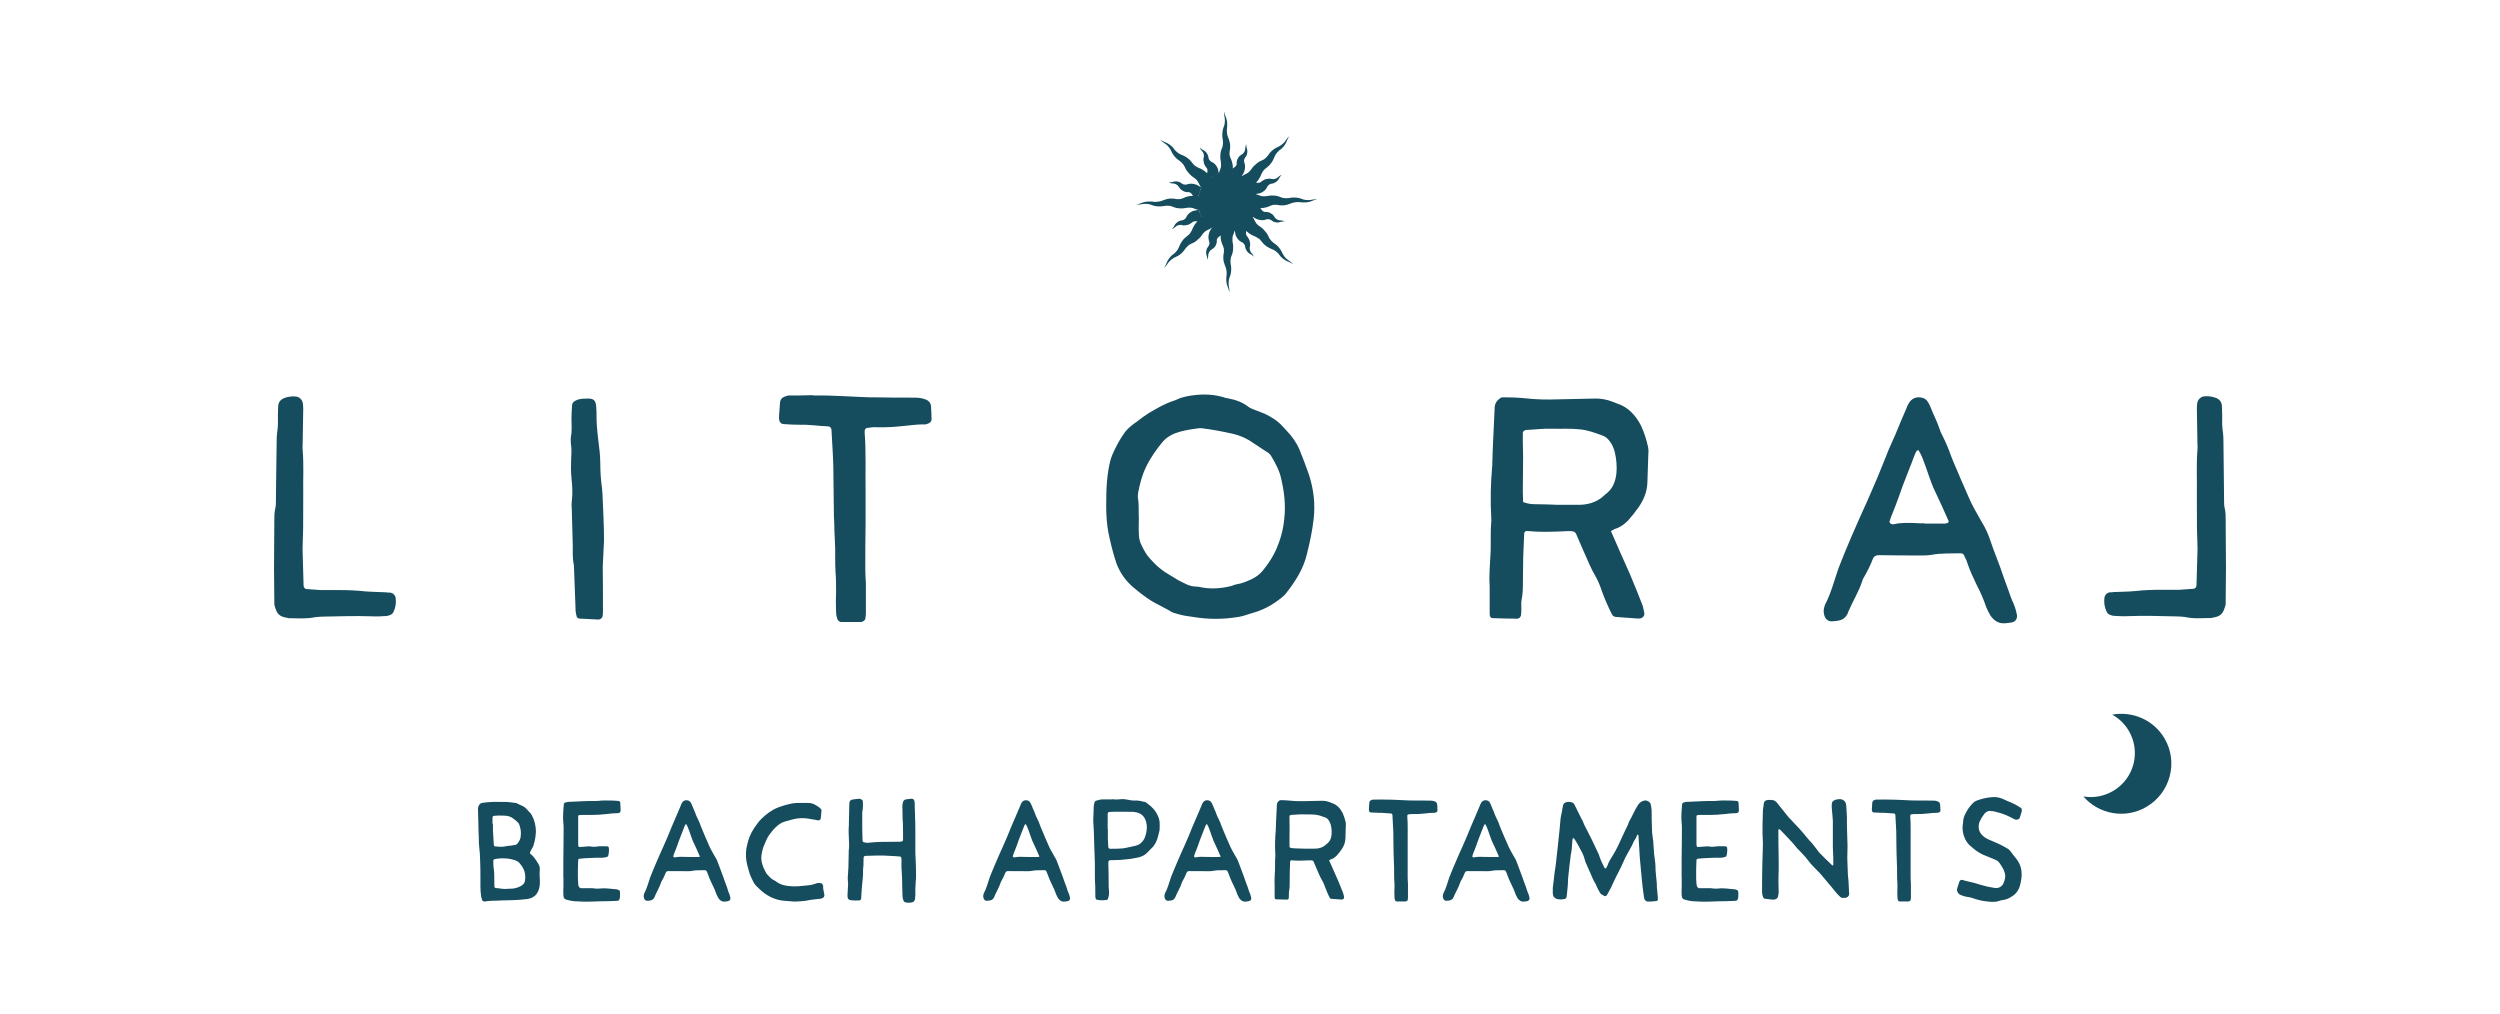 <?xml version="1.0" encoding="utf-8"?>
<!-- Generator: Adobe Illustrator 23.0.1, SVG Export Plug-In . SVG Version: 6.00 Build 0)  -->
<svg version="1.1" id="Layer_1" xmlns="http://www.w3.org/2000/svg" xmlns:xlink="http://www.w3.org/1999/xlink" x="0px" y="0px"
	 viewBox="0 0 254.25 103.08" style="enable-background:new 0 0 254.25 103.08;" xml:space="preserve">
<style type="text/css">
	.st0{fill:#154C5E;}
	.st1{fill:#B7625E;}
	.st2{fill:#ECECE6;}
	.st3{opacity:0.27;fill:#F1A899;}
	.st4{fill:none;}
	.st5{fill:#F1A899;}
	.st6{fill-rule:evenodd;clip-rule:evenodd;fill:#154C5E;}
	.st7{opacity:0.41;fill:#F1A899;}
	.st8{fill:#F4CD87;}
	.st9{fill:none;stroke:#154C5E;stroke-miterlimit:10;}
	.st10{opacity:0.24;fill:#B7625E;}
</style>
<g>
	<g>
		<g>
			<g>
				<g>
					<g>
						<g>
							<path class="st0" d="M127.32,19.7c0.04,0,0.09,0.01,0.13,0.01l0.07,0.01l0.03,0l0.03,0.01c0.09,0.01,0.19,0.04,0.28,0.06
								l0.03,0.01c0.01,0,0.02,0.01,0.03,0.01c0.02,0.01,0.04,0.01,0.06,0.02c0.02,0.01,0.04,0.01,0.05,0.02l0.04,0.02
								c0.05,0.02,0.09,0.04,0.14,0.05c0.01,0,0.02,0.01,0.04,0.01c0.01,0,0.02,0.01,0.04,0.01l0.04,0.01l0.02,0l0.02,0
								c0.03,0,0.06,0.01,0.09,0.01l0.04,0c0.01,0,0.03,0,0.04,0c0.06,0,0.11,0,0.16,0c0.05,0,0.1-0.01,0.17-0.02
								c0.07-0.01,0.16-0.03,0.25-0.04c0.09-0.01,0.18-0.02,0.26-0.01c0.02,0,0.04,0,0.06,0l0.06,0c0.04,0,0.08,0.01,0.12,0.01
								l0.03,0l0.03,0l0.06,0.01c0.02,0,0.04,0.01,0.06,0.01c0.02,0,0.04,0.01,0.06,0.01c0.09,0.02,0.17,0.04,0.25,0.07
								c0.02,0.01,0.04,0.01,0.05,0.02l0.05,0.02l0.05,0.02c0.01,0.01,0.03,0.01,0.04,0.02c0.05,0.02,0.11,0.03,0.17,0.05l0.02,0
								l0.02,0l0.05,0.01c0.03,0,0.06,0.01,0.09,0.01l0.09,0.01l0.05,0l0.02,0l0.02,0c0.06,0,0.12,0,0.18-0.01
								c0.06-0.01,0.12-0.02,0.2-0.03c0.08-0.01,0.16-0.03,0.24-0.03c0.02,0,0.04,0,0.06,0c0.02,0,0.04,0,0.06,0
								c0.04,0,0.08,0,0.12,0c0.04,0,0.08,0,0.11,0.01c0.04,0,0.08,0.01,0.11,0.01c0.08,0.01,0.15,0.02,0.23,0.04
								c0.08,0.02,0.15,0.05,0.22,0.07c0.07,0.03,0.13,0.05,0.19,0.07c0.06,0.02,0.13,0.03,0.19,0.04c0.03,0.01,0.07,0.01,0.1,0.01
								c0.03,0,0.07,0.01,0.1,0.01c0.03,0,0.07,0,0.1,0c0.02,0,0.03,0,0.05,0c0.02,0,0.03,0,0.05,0c0.07,0,0.13-0.01,0.2-0.02
								c0.07-0.01,0.14-0.03,0.21-0.04c0.14-0.02,0.29-0.02,0.43-0.01c-0.14,0.02-0.28,0.05-0.41,0.1c-0.07,0.02-0.13,0.05-0.2,0.08
								c-0.07,0.03-0.14,0.05-0.21,0.07c-0.02,0.01-0.04,0.01-0.05,0.01c-0.02,0-0.04,0.01-0.05,0.01
								c-0.04,0.01-0.07,0.01-0.11,0.02c-0.04,0.01-0.07,0.01-0.11,0.01c-0.04,0-0.07,0.01-0.11,0.01c-0.07,0.01-0.15,0.01-0.23,0
								c-0.08,0-0.15-0.01-0.22-0.02c-0.07-0.01-0.13-0.02-0.2-0.02c-0.06,0-0.13,0-0.19,0.01c-0.02,0-0.03,0-0.05,0l-0.05,0.01
								c-0.03,0-0.07,0.01-0.1,0.01c-0.03,0-0.06,0.01-0.1,0.02c-0.02,0-0.03,0.01-0.05,0.01c-0.02,0-0.03,0.01-0.05,0.01
								c-0.06,0.02-0.11,0.04-0.18,0.06c-0.06,0.03-0.13,0.06-0.21,0.08c-0.08,0.03-0.16,0.05-0.24,0.07l-0.03,0.01l-0.03,0.01
								l-0.06,0.01c-0.04,0.01-0.08,0.01-0.12,0.02c-0.04,0-0.08,0.01-0.12,0.01l-0.06,0l-0.03,0l-0.03,0c-0.08,0-0.17,0-0.25-0.01
								c-0.02,0-0.04,0-0.06-0.01l-0.06-0.01l-0.05-0.01c-0.02,0-0.03,0-0.05-0.01c-0.06-0.01-0.11-0.01-0.17-0.01
								c-0.01,0-0.03,0-0.04,0c-0.01,0-0.03,0-0.04,0l-0.04,0l-0.02,0l-0.02,0c-0.03,0-0.06,0.01-0.09,0.01l-0.04,0.01
								c-0.01,0-0.03,0.01-0.04,0.01c-0.06,0.01-0.11,0.03-0.16,0.05c-0.05,0.02-0.1,0.04-0.16,0.07c-0.07,0.03-0.15,0.06-0.24,0.09
								c-0.09,0.03-0.18,0.05-0.26,0.06c-0.02,0-0.04,0.01-0.06,0.01l-0.06,0.01c-0.04,0.01-0.08,0.01-0.13,0.01l-0.03,0l-0.03,0
								l-0.07,0c-0.02,0-0.05,0-0.07,0c-0.02,0-0.05,0-0.07,0c-0.09,0-0.19-0.01-0.28-0.03l-0.06-0.01c-0.02,0-0.03,0-0.05-0.01
								c-0.02,0-0.03,0-0.04,0c-0.01,0-0.01,0-0.02,0l-0.02,0l-0.02,0l-0.02,0c-0.01,0-0.02,0-0.03,0l-0.03,0l-0.04,0l-0.02,0
								l-0.02,0l-0.04,0l-0.08,0.01L127.32,19.7z"/>
						</g>
						<g>
							<path class="st0" d="M122.2,21.38c-0.04,0-0.09-0.01-0.13-0.01L122,21.36l-0.03,0l-0.03-0.01c-0.09-0.01-0.19-0.04-0.28-0.06
								l-0.03-0.01c-0.01,0-0.02-0.01-0.03-0.01c-0.02-0.01-0.04-0.01-0.06-0.02c-0.02-0.01-0.04-0.01-0.05-0.02l-0.04-0.02
								c-0.05-0.02-0.09-0.04-0.14-0.05c-0.01,0-0.02-0.01-0.04-0.01c-0.01,0-0.02-0.01-0.04-0.01l-0.04-0.01l-0.02,0l-0.02,0
								c-0.03,0-0.06-0.01-0.09-0.01l-0.04,0c-0.01,0-0.03,0-0.04,0c-0.06,0-0.11,0-0.16,0c-0.05,0-0.1,0.01-0.17,0.02
								c-0.07,0.01-0.16,0.03-0.25,0.04c-0.09,0.01-0.18,0.02-0.26,0.01c-0.02,0-0.04,0-0.06,0l-0.06,0c-0.04,0-0.08-0.01-0.12-0.01
								l-0.03,0l-0.03,0l-0.06-0.01c-0.02,0-0.04-0.01-0.06-0.01c-0.02,0-0.04-0.01-0.06-0.01c-0.09-0.02-0.17-0.04-0.25-0.07
								c-0.02-0.01-0.04-0.01-0.05-0.02l-0.05-0.02l-0.05-0.02c-0.01-0.01-0.03-0.01-0.04-0.02c-0.05-0.02-0.11-0.03-0.17-0.05
								l-0.02,0l-0.02,0l-0.05-0.01c-0.03,0-0.06-0.01-0.09-0.01l-0.09-0.01l-0.05,0l-0.02,0l-0.02,0c-0.06,0-0.12,0-0.18,0.01
								c-0.06,0.01-0.12,0.02-0.2,0.03c-0.08,0.01-0.16,0.03-0.24,0.03c-0.02,0-0.04,0-0.06,0c-0.02,0-0.04,0-0.06,0
								c-0.04,0-0.08,0-0.12,0c-0.04,0-0.08,0-0.11-0.01c-0.04,0-0.08-0.01-0.11-0.01c-0.08-0.01-0.15-0.02-0.23-0.04
								c-0.08-0.02-0.15-0.05-0.22-0.07c-0.07-0.03-0.13-0.05-0.19-0.07c-0.06-0.02-0.13-0.03-0.19-0.04
								c-0.03-0.01-0.07-0.01-0.1-0.01c-0.03,0-0.07-0.01-0.1-0.01c-0.03,0-0.07,0-0.1,0c-0.02,0-0.03,0-0.05,0
								c-0.02,0-0.03,0-0.05,0c-0.07,0-0.13,0.01-0.2,0.02c-0.07,0.01-0.14,0.03-0.21,0.04c-0.14,0.02-0.29,0.02-0.43,0.01
								c0.14-0.02,0.28-0.05,0.41-0.1c0.07-0.02,0.13-0.05,0.2-0.08c0.07-0.03,0.14-0.05,0.21-0.07c0.02-0.01,0.04-0.01,0.05-0.01
								c0.02,0,0.04-0.01,0.05-0.01c0.04-0.01,0.07-0.01,0.11-0.02c0.04-0.01,0.07-0.01,0.11-0.01c0.04,0,0.07-0.01,0.11-0.01
								c0.07-0.01,0.15-0.01,0.23,0c0.08,0,0.15,0.01,0.22,0.02c0.07,0.01,0.13,0.02,0.2,0.02c0.06,0,0.13,0,0.19-0.01
								c0.02,0,0.03,0,0.05,0l0.05-0.01c0.03,0,0.07-0.01,0.1-0.01c0.03,0,0.06-0.01,0.1-0.02c0.02,0,0.03-0.01,0.05-0.01
								c0.02,0,0.03-0.01,0.05-0.01c0.06-0.02,0.11-0.04,0.18-0.06c0.06-0.03,0.13-0.06,0.21-0.08c0.08-0.03,0.16-0.05,0.24-0.07
								l0.03-0.01l0.03-0.01l0.06-0.01c0.04-0.01,0.08-0.01,0.12-0.02c0.04,0,0.08-0.01,0.12-0.01l0.06,0l0.03,0l0.03,0
								c0.08,0,0.17,0,0.25,0.01c0.02,0,0.04,0,0.06,0.01l0.06,0.01l0.05,0.01c0.02,0,0.03,0,0.05,0.01
								c0.06,0.01,0.11,0.01,0.17,0.01c0.01,0,0.03,0,0.04,0c0.01,0,0.03,0,0.04,0l0.04,0l0.02,0l0.02,0c0.03,0,0.06-0.01,0.09-0.01
								l0.04-0.01c0.02,0,0.03-0.01,0.04-0.01c0.06-0.01,0.11-0.03,0.16-0.05c0.05-0.02,0.1-0.04,0.16-0.07
								c0.07-0.03,0.15-0.06,0.24-0.09c0.09-0.03,0.18-0.05,0.26-0.06c0.02,0,0.04-0.01,0.06-0.01l0.06-0.01
								c0.04-0.01,0.08-0.01,0.13-0.01l0.03,0l0.03,0l0.07,0c0.02,0,0.05,0,0.07,0c0.02,0,0.05,0,0.07,0c0.09,0,0.19,0.01,0.28,0.03
								l0.06,0.01c0.02,0,0.03,0,0.05,0.01c0.02,0,0.03,0,0.04,0c0.01,0,0.01,0,0.02,0l0.02,0l0.02,0l0.02,0c0.01,0,0.02,0,0.03,0
								l0.03,0l0.04,0l0.02,0l0.02,0l0.04,0l0.08-0.01L122.2,21.38z"/>
						</g>
					</g>
					<g>
						<g>
							<path class="st0" d="M125.6,23.09c0,0.04-0.01,0.09-0.01,0.13l-0.01,0.07l0,0.03l-0.01,0.03c-0.01,0.09-0.04,0.19-0.06,0.28
								l-0.01,0.03c0,0.01-0.01,0.02-0.01,0.03c-0.01,0.02-0.01,0.04-0.02,0.06c-0.01,0.02-0.01,0.04-0.02,0.05l-0.02,0.04
								c-0.02,0.05-0.04,0.09-0.05,0.14c0,0.01-0.01,0.02-0.01,0.04c0,0.01-0.01,0.02-0.01,0.04l-0.01,0.04l0,0.02l0,0.02
								c0,0.03-0.01,0.06-0.01,0.09l0,0.04c0,0.01,0,0.03,0,0.04c0,0.06,0,0.11,0,0.16c0,0.05,0.01,0.1,0.02,0.17
								c0.01,0.07,0.03,0.16,0.04,0.25c0.01,0.09,0.02,0.18,0.01,0.26c0,0.02,0,0.04,0,0.06l0,0.06c0,0.04-0.01,0.08-0.01,0.12
								l0,0.03l0,0.03l-0.01,0.06c0,0.02-0.01,0.04-0.01,0.06c0,0.02-0.01,0.04-0.01,0.06c-0.02,0.09-0.04,0.17-0.07,0.25
								c-0.01,0.02-0.01,0.04-0.02,0.05l-0.02,0.05l-0.02,0.05c-0.01,0.01-0.01,0.03-0.02,0.04c-0.02,0.05-0.03,0.11-0.05,0.17
								l0,0.02l0,0.02l-0.01,0.05c0,0.03-0.01,0.06-0.01,0.09l-0.01,0.09l0,0.05l0,0.02l0,0.02c0,0.06,0,0.12,0.01,0.18
								c0.01,0.06,0.02,0.12,0.03,0.2c0.01,0.08,0.03,0.16,0.03,0.24c0,0.02,0,0.04,0,0.06c0,0.02,0,0.04,0,0.06
								c0,0.04,0,0.08,0,0.12c0,0.04,0,0.08-0.01,0.11c0,0.04-0.01,0.08-0.01,0.11c-0.01,0.08-0.02,0.15-0.04,0.23
								c-0.02,0.08-0.05,0.15-0.07,0.22c-0.03,0.07-0.05,0.13-0.07,0.19c-0.02,0.06-0.03,0.13-0.04,0.19
								c-0.01,0.03-0.01,0.07-0.01,0.1c0,0.03-0.01,0.07-0.01,0.1c0,0.03,0,0.07,0,0.1c0,0.02,0,0.03,0,0.05c0,0.02,0,0.03,0,0.05
								c0,0.07,0.01,0.13,0.02,0.2c0.01,0.07,0.03,0.14,0.04,0.21c0.02,0.14,0.02,0.29,0.01,0.43c-0.02-0.14-0.05-0.28-0.1-0.41
								c-0.02-0.07-0.05-0.13-0.08-0.2c-0.03-0.07-0.05-0.14-0.07-0.21c-0.01-0.02-0.01-0.04-0.01-0.05c0-0.02-0.01-0.04-0.01-0.05
								c-0.01-0.04-0.01-0.07-0.02-0.11c-0.01-0.04-0.01-0.07-0.01-0.11c0-0.04-0.01-0.07-0.01-0.11c-0.01-0.07-0.01-0.15,0-0.23
								c0-0.08,0.01-0.15,0.02-0.22c0.01-0.07,0.02-0.13,0.02-0.2c0-0.06,0-0.13-0.01-0.19c0-0.02,0-0.03,0-0.05l-0.01-0.05
								c0-0.03-0.01-0.06-0.01-0.1c0-0.03-0.01-0.06-0.02-0.09c0-0.02-0.01-0.03-0.01-0.05c0-0.02-0.01-0.03-0.01-0.04
								c-0.02-0.06-0.04-0.11-0.06-0.17c-0.03-0.06-0.06-0.13-0.08-0.21c-0.03-0.08-0.05-0.16-0.07-0.24l-0.01-0.03l-0.01-0.03
								l-0.01-0.06c-0.01-0.04-0.01-0.08-0.02-0.12c0-0.04-0.01-0.08-0.01-0.12l0-0.06l0-0.03l0-0.03c0-0.08,0-0.17,0.01-0.25
								c0-0.02,0-0.04,0.01-0.06l0.01-0.06l0.01-0.05c0-0.02,0-0.03,0.01-0.05c0.01-0.06,0.01-0.11,0.01-0.17c0-0.01,0-0.03,0-0.04
								c0-0.01,0-0.03,0-0.04l0-0.04l0-0.02l0-0.02c0-0.03-0.01-0.06-0.01-0.09l-0.01-0.04c0-0.01-0.01-0.03-0.01-0.04
								c-0.01-0.06-0.03-0.11-0.05-0.16c-0.02-0.05-0.04-0.09-0.07-0.16c-0.03-0.07-0.06-0.15-0.09-0.24
								c-0.03-0.09-0.05-0.18-0.06-0.26c0-0.02-0.01-0.04-0.01-0.06l-0.01-0.06c-0.01-0.04-0.01-0.08-0.01-0.12l0-0.03l0-0.03
								l0-0.07c0-0.02,0-0.05,0-0.07c0-0.02,0-0.05,0-0.07c0-0.09,0.01-0.19,0.03-0.28l0.01-0.06c0-0.02,0-0.03,0.01-0.05
								c0-0.02,0-0.03,0-0.04c0-0.01,0-0.01,0-0.02l0-0.02l0-0.02l0-0.02c0-0.01,0-0.02,0-0.03l0-0.03l0-0.04l0-0.02l0-0.02l0-0.04
								l-0.01-0.08L125.6,23.09z"/>
						</g>
						<g>
							<path class="st0" d="M123.92,17.99c0-0.04,0.01-0.09,0.01-0.13l0.01-0.07l0-0.03l0.01-0.03c0.01-0.09,0.04-0.19,0.06-0.28
								l0.01-0.03c0-0.01,0.01-0.02,0.01-0.03c0.01-0.02,0.01-0.04,0.02-0.06c0.01-0.02,0.01-0.04,0.02-0.05l0.02-0.04
								c0.02-0.05,0.04-0.09,0.05-0.14c0-0.01,0.01-0.02,0.01-0.04c0-0.01,0.01-0.02,0.01-0.04l0.01-0.04l0-0.02l0-0.02
								c0-0.03,0.01-0.06,0.01-0.09l0-0.04c0-0.01,0-0.03,0-0.04c0-0.06,0-0.11,0-0.16c0-0.05-0.01-0.1-0.02-0.17
								c-0.01-0.07-0.03-0.16-0.04-0.25c-0.01-0.09-0.02-0.18-0.01-0.26c0-0.02,0-0.04,0-0.06l0-0.06c0-0.04,0.01-0.08,0.01-0.12
								l0-0.03l0-0.03l0.01-0.06c0-0.02,0.01-0.04,0.01-0.06c0-0.02,0.01-0.04,0.01-0.06c0.02-0.09,0.04-0.17,0.07-0.25
								c0.01-0.02,0.01-0.04,0.02-0.05l0.02-0.05l0.02-0.05c0.01-0.01,0.01-0.03,0.02-0.04c0.02-0.05,0.03-0.11,0.05-0.17l0-0.02
								l0-0.02l0.01-0.05c0-0.03,0.01-0.06,0.01-0.09l0.01-0.09l0-0.05l0-0.02l0-0.02c0-0.06,0-0.12-0.01-0.18
								c-0.01-0.06-0.02-0.12-0.03-0.2c-0.01-0.08-0.03-0.16-0.03-0.24c0-0.02,0-0.04,0-0.06c0-0.02,0-0.04,0-0.06
								c0-0.04,0-0.08,0-0.12c0-0.04,0-0.08,0.01-0.11c0-0.04,0.01-0.08,0.01-0.11c0.01-0.08,0.02-0.15,0.04-0.23
								c0.02-0.08,0.05-0.15,0.07-0.22c0.03-0.07,0.05-0.13,0.07-0.19c0.02-0.06,0.03-0.13,0.04-0.19c0.01-0.03,0.01-0.07,0.01-0.1
								c0-0.03,0.01-0.07,0.01-0.1c0-0.03,0-0.07,0-0.1c0-0.02,0-0.03,0-0.05c0-0.02,0-0.03,0-0.05c0-0.07-0.01-0.13-0.02-0.2
								c-0.01-0.07-0.03-0.14-0.04-0.21c-0.02-0.14-0.02-0.29-0.01-0.43c0.02,0.14,0.05,0.28,0.1,0.41c0.02,0.07,0.05,0.13,0.08,0.2
								c0.03,0.07,0.05,0.14,0.07,0.21c0.01,0.02,0.01,0.04,0.01,0.05c0,0.02,0.01,0.04,0.01,0.05c0.01,0.04,0.01,0.07,0.02,0.11
								c0.01,0.04,0.01,0.07,0.01,0.11c0,0.04,0.01,0.07,0.01,0.11c0.01,0.07,0.01,0.15,0,0.23c0,0.08-0.01,0.15-0.02,0.22
								c-0.01,0.07-0.02,0.13-0.02,0.2c0,0.06,0,0.13,0.01,0.19c0,0.02,0,0.03,0,0.05l0.01,0.05c0,0.03,0.01,0.06,0.01,0.1
								c0,0.03,0.01,0.06,0.02,0.09c0,0.02,0.01,0.03,0.01,0.05c0,0.02,0.01,0.03,0.01,0.04c0.02,0.06,0.04,0.11,0.06,0.17
								c0.03,0.06,0.06,0.13,0.08,0.21c0.03,0.08,0.05,0.16,0.07,0.24l0.01,0.03l0.01,0.03l0.01,0.06c0.01,0.04,0.01,0.08,0.02,0.12
								c0,0.04,0.01,0.08,0.01,0.12l0,0.06l0,0.03l0,0.03c0,0.08,0,0.17-0.01,0.25c0,0.02,0,0.04-0.01,0.06l-0.01,0.06l-0.01,0.05
								c0,0.02,0,0.03-0.01,0.05c-0.01,0.06-0.01,0.11-0.01,0.17c0,0.01,0,0.03,0,0.04c0,0.01,0,0.03,0,0.04l0,0.04l0,0.02l0,0.02
								c0,0.03,0.01,0.06,0.01,0.09l0.01,0.04c0,0.01,0.01,0.03,0.01,0.04c0.01,0.06,0.03,0.11,0.05,0.16
								c0.02,0.05,0.04,0.09,0.07,0.16c0.03,0.07,0.06,0.15,0.09,0.24c0.03,0.09,0.05,0.18,0.06,0.26c0,0.02,0.01,0.04,0.01,0.06
								l0.01,0.06c0.01,0.04,0.01,0.08,0.01,0.12l0,0.03l0,0.03l0,0.07c0,0.02,0,0.05,0,0.07c0,0.02,0,0.05,0,0.07
								c0,0.09-0.01,0.19-0.03,0.28l-0.01,0.06c0,0.02,0,0.03-0.01,0.05c0,0.02,0,0.03,0,0.04c0,0.01,0,0.01,0,0.02l0,0.02l0,0.02
								l0,0.02c0,0.01,0,0.02,0,0.03l0,0.03l0,0.04l0,0.02l0,0.02l0,0.04l0.01,0.08L123.92,17.99z"/>
						</g>
					</g>
				</g>
				<g>
					<g>
						<g>
							<path class="st0" d="M127.16,21.75c0.03,0.03,0.06,0.07,0.08,0.1l0.04,0.05l0.02,0.03l0.02,0.03
								c0.06,0.07,0.11,0.16,0.16,0.24l0.02,0.03c0.01,0.01,0.01,0.02,0.02,0.03c0.01,0.02,0.02,0.04,0.03,0.06
								c0.01,0.02,0.02,0.04,0.02,0.05l0.02,0.04c0.02,0.05,0.04,0.09,0.07,0.13c0.01,0.01,0.01,0.02,0.02,0.03
								c0.01,0.01,0.01,0.02,0.02,0.03l0.02,0.03l0.01,0.02l0.01,0.02c0.02,0.02,0.04,0.05,0.05,0.07l0.03,0.03
								c0.01,0.01,0.02,0.02,0.03,0.03c0.04,0.04,0.07,0.08,0.11,0.11c0.04,0.03,0.08,0.06,0.14,0.1c0.06,0.04,0.14,0.09,0.21,0.15
								c0.07,0.06,0.14,0.12,0.2,0.18c0.01,0.02,0.03,0.03,0.04,0.05l0.04,0.05c0.03,0.03,0.05,0.06,0.08,0.09l0.02,0.02l0.02,0.02
								l0.04,0.05c0.01,0.02,0.03,0.03,0.04,0.05c0.01,0.02,0.02,0.03,0.04,0.05c0.05,0.07,0.09,0.15,0.13,0.22
								c0.01,0.02,0.02,0.04,0.02,0.05l0.02,0.05l0.02,0.04c0.01,0.01,0.01,0.03,0.02,0.04c0.03,0.05,0.05,0.1,0.09,0.15l0.01,0.02
								l0.01,0.02l0.03,0.04c0.02,0.02,0.04,0.05,0.06,0.07l0.06,0.07l0.03,0.03l0.02,0.02l0.02,0.02c0.04,0.04,0.08,0.08,0.13,0.12
								c0.05,0.04,0.1,0.07,0.17,0.12c0.06,0.04,0.13,0.09,0.19,0.15c0.02,0.01,0.03,0.03,0.04,0.04c0.01,0.01,0.03,0.03,0.04,0.04
								c0.03,0.03,0.06,0.06,0.08,0.08c0.03,0.03,0.05,0.06,0.07,0.09c0.02,0.03,0.05,0.06,0.07,0.09c0.05,0.06,0.09,0.13,0.13,0.19
								c0.04,0.07,0.07,0.14,0.1,0.2c0.03,0.07,0.06,0.12,0.09,0.18c0.03,0.06,0.07,0.11,0.11,0.17c0.02,0.03,0.04,0.05,0.06,0.08
								c0.02,0.03,0.04,0.05,0.07,0.08c0.02,0.03,0.05,0.05,0.07,0.08c0.01,0.01,0.02,0.02,0.04,0.04c0.01,0.01,0.02,0.02,0.04,0.03
								c0.05,0.05,0.1,0.09,0.16,0.13c0.06,0.04,0.12,0.08,0.18,0.12c0.12,0.09,0.22,0.19,0.31,0.3c-0.11-0.09-0.23-0.16-0.36-0.22
								c-0.06-0.03-0.13-0.05-0.2-0.08c-0.07-0.03-0.14-0.06-0.2-0.1c-0.02-0.01-0.03-0.02-0.05-0.03
								c-0.02-0.01-0.03-0.02-0.05-0.03c-0.03-0.02-0.06-0.04-0.09-0.06c-0.03-0.02-0.06-0.04-0.09-0.07
								c-0.03-0.02-0.06-0.05-0.09-0.07c-0.06-0.05-0.11-0.1-0.16-0.16c-0.05-0.06-0.1-0.12-0.14-0.18
								c-0.04-0.06-0.08-0.11-0.13-0.15c-0.04-0.05-0.09-0.09-0.14-0.13c-0.01-0.01-0.02-0.02-0.04-0.03l-0.04-0.03
								c-0.03-0.02-0.05-0.04-0.08-0.06c-0.03-0.02-0.05-0.04-0.08-0.05c-0.01-0.01-0.03-0.02-0.04-0.02
								c-0.01-0.01-0.03-0.02-0.04-0.02c-0.05-0.03-0.11-0.05-0.17-0.08c-0.06-0.02-0.13-0.05-0.21-0.09
								c-0.07-0.04-0.15-0.08-0.22-0.12l-0.03-0.02l-0.02-0.02l-0.05-0.03c-0.03-0.02-0.06-0.05-0.09-0.07
								c-0.03-0.02-0.06-0.05-0.09-0.07l-0.05-0.04l-0.02-0.02l-0.02-0.02c-0.06-0.06-0.12-0.12-0.17-0.19
								c-0.01-0.02-0.03-0.03-0.04-0.05l-0.04-0.05l-0.03-0.04c-0.01-0.01-0.02-0.03-0.03-0.04c-0.04-0.05-0.07-0.09-0.11-0.12
								c-0.01-0.01-0.02-0.02-0.03-0.03c-0.01-0.01-0.02-0.02-0.03-0.03L128,24.26l-0.02-0.01l-0.02-0.01
								c-0.02-0.02-0.05-0.04-0.07-0.05l-0.04-0.03c-0.01-0.01-0.02-0.02-0.04-0.02c-0.05-0.03-0.1-0.06-0.14-0.08
								c-0.05-0.02-0.09-0.04-0.16-0.07c-0.07-0.03-0.15-0.06-0.23-0.11c-0.08-0.04-0.16-0.09-0.23-0.14
								c-0.02-0.01-0.04-0.03-0.05-0.04l-0.05-0.04c-0.03-0.02-0.07-0.05-0.1-0.08l-0.02-0.02l-0.02-0.02l-0.05-0.04
								c-0.02-0.01-0.03-0.03-0.05-0.05c-0.02-0.02-0.03-0.03-0.05-0.05c-0.06-0.07-0.13-0.15-0.18-0.21l-0.04-0.05
								c-0.01-0.02-0.02-0.03-0.03-0.04c-0.01-0.01-0.02-0.02-0.03-0.03c0-0.01-0.01-0.01-0.01-0.02l-0.01-0.01l-0.01-0.01
								L126.33,23c-0.01-0.01-0.02-0.02-0.02-0.02l-0.03-0.02l-0.03-0.02l-0.01-0.01l-0.02-0.01l-0.03-0.02l-0.07-0.05L127.16,21.75
								z"/>
						</g>
						<g>
							<path class="st0" d="M122.36,19.33c-0.03-0.03-0.06-0.07-0.08-0.1l-0.04-0.05l-0.02-0.03l-0.02-0.03
								c-0.06-0.07-0.11-0.16-0.16-0.24l-0.02-0.03c-0.01-0.01-0.01-0.02-0.02-0.03c-0.01-0.02-0.02-0.04-0.03-0.06
								c-0.01-0.02-0.02-0.04-0.02-0.05l-0.02-0.04c-0.02-0.05-0.04-0.09-0.07-0.13c-0.01-0.01-0.01-0.02-0.02-0.03
								c-0.01-0.01-0.01-0.02-0.02-0.03l-0.02-0.03l-0.01-0.02l-0.01-0.02c-0.02-0.02-0.04-0.05-0.05-0.07l-0.03-0.03
								c-0.01-0.01-0.02-0.02-0.03-0.03c-0.04-0.04-0.07-0.08-0.11-0.11c-0.04-0.03-0.08-0.06-0.14-0.1
								c-0.06-0.04-0.14-0.09-0.21-0.15c-0.07-0.06-0.14-0.12-0.2-0.18c-0.01-0.02-0.03-0.03-0.04-0.05l-0.04-0.05
								c-0.03-0.03-0.05-0.06-0.08-0.09l-0.02-0.02l-0.02-0.02l-0.04-0.05c-0.01-0.02-0.03-0.03-0.04-0.05
								c-0.01-0.02-0.02-0.03-0.04-0.05c-0.05-0.07-0.09-0.15-0.13-0.22c-0.01-0.02-0.02-0.04-0.02-0.05l-0.02-0.05l-0.02-0.04
								c-0.01-0.01-0.01-0.03-0.02-0.04c-0.03-0.05-0.05-0.1-0.09-0.15l-0.01-0.02l-0.01-0.02l-0.03-0.04
								c-0.02-0.02-0.04-0.05-0.06-0.07l-0.06-0.07l-0.03-0.03l-0.02-0.02l-0.02-0.02c-0.04-0.04-0.08-0.08-0.13-0.12
								c-0.05-0.04-0.1-0.07-0.17-0.12c-0.06-0.04-0.13-0.09-0.19-0.15c-0.02-0.01-0.03-0.03-0.04-0.04
								c-0.01-0.01-0.03-0.03-0.04-0.04c-0.03-0.03-0.06-0.06-0.08-0.08c-0.03-0.03-0.05-0.06-0.07-0.09
								c-0.02-0.03-0.05-0.06-0.07-0.09c-0.05-0.06-0.09-0.13-0.13-0.19c-0.04-0.07-0.07-0.14-0.1-0.2
								c-0.03-0.07-0.06-0.12-0.09-0.18c-0.03-0.06-0.07-0.11-0.11-0.17c-0.02-0.03-0.04-0.05-0.06-0.08
								c-0.02-0.03-0.04-0.05-0.07-0.08c-0.02-0.03-0.05-0.05-0.07-0.08c-0.01-0.01-0.02-0.02-0.04-0.04
								c-0.01-0.01-0.02-0.02-0.04-0.03c-0.05-0.05-0.1-0.09-0.16-0.13c-0.06-0.04-0.12-0.08-0.18-0.12
								c-0.12-0.09-0.22-0.19-0.31-0.3c0.11,0.09,0.23,0.16,0.36,0.22c0.06,0.03,0.13,0.05,0.2,0.08c0.07,0.03,0.14,0.06,0.2,0.1
								c0.02,0.01,0.03,0.02,0.05,0.03c0.02,0.01,0.03,0.02,0.05,0.03c0.03,0.02,0.06,0.04,0.09,0.06c0.03,0.02,0.06,0.04,0.09,0.07
								c0.03,0.02,0.06,0.05,0.09,0.07c0.06,0.05,0.11,0.1,0.16,0.16c0.05,0.06,0.1,0.12,0.14,0.18c0.04,0.06,0.08,0.11,0.13,0.15
								c0.04,0.05,0.09,0.09,0.14,0.13c0.01,0.01,0.02,0.02,0.04,0.03l0.04,0.03c0.03,0.02,0.05,0.04,0.08,0.06
								c0.03,0.02,0.05,0.04,0.08,0.05c0.01,0.01,0.03,0.02,0.04,0.02c0.01,0.01,0.03,0.02,0.04,0.02c0.05,0.03,0.11,0.05,0.17,0.08
								c0.06,0.02,0.13,0.05,0.21,0.09c0.07,0.04,0.15,0.08,0.22,0.12l0.03,0.02l0.02,0.02l0.05,0.03c0.03,0.02,0.06,0.05,0.09,0.07
								c0.03,0.02,0.06,0.05,0.09,0.07l0.05,0.04l0.02,0.02l0.02,0.02c0.06,0.06,0.12,0.12,0.17,0.19c0.01,0.02,0.03,0.03,0.04,0.05
								l0.04,0.05l0.03,0.04c0.01,0.01,0.02,0.03,0.03,0.04c0.04,0.05,0.07,0.09,0.11,0.12c0.01,0.01,0.02,0.02,0.03,0.03
								c0.01,0.01,0.02,0.02,0.03,0.03l0.03,0.03l0.02,0.01l0.02,0.01c0.02,0.02,0.05,0.04,0.07,0.05l0.04,0.03
								c0.01,0.01,0.02,0.02,0.04,0.02c0.05,0.03,0.1,0.06,0.14,0.08c0.05,0.02,0.09,0.04,0.16,0.07c0.07,0.03,0.15,0.06,0.23,0.11
								c0.08,0.04,0.16,0.09,0.23,0.14c0.02,0.01,0.04,0.03,0.05,0.04l0.05,0.04c0.03,0.02,0.07,0.05,0.1,0.08l0.02,0.02l0.02,0.02
								l0.05,0.04c0.02,0.01,0.03,0.03,0.05,0.05c0.02,0.02,0.03,0.03,0.05,0.05c0.06,0.07,0.13,0.15,0.18,0.21l0.04,0.05
								c0.01,0.02,0.02,0.03,0.03,0.04c0.01,0.01,0.02,0.02,0.03,0.03c0,0.01,0.01,0.01,0.01,0.02l0.01,0.01l0.01,0.01l0.01,0.01
								c0.01,0.01,0.02,0.02,0.02,0.02l0.03,0.02l0.03,0.02l0.01,0.01l0.02,0.01l0.03,0.02l0.07,0.05L122.36,19.33z"/>
						</g>
					</g>
					<g>
						<g>
							<path class="st0" d="M123.54,22.94c-0.03,0.03-0.07,0.06-0.1,0.08l-0.05,0.04l-0.03,0.02l-0.03,0.02
								c-0.07,0.05-0.16,0.11-0.24,0.15l-0.03,0.02c-0.01,0.01-0.02,0.01-0.03,0.02c-0.02,0.01-0.04,0.02-0.06,0.03
								c-0.02,0.01-0.04,0.02-0.05,0.02l-0.04,0.02c-0.05,0.02-0.09,0.04-0.14,0.07c-0.01,0.01-0.02,0.01-0.03,0.02
								c-0.01,0.01-0.02,0.01-0.03,0.02l-0.03,0.02l-0.02,0.01l-0.02,0.01c-0.02,0.02-0.05,0.03-0.07,0.05l-0.03,0.03
								c-0.01,0.01-0.02,0.02-0.03,0.03c-0.04,0.04-0.08,0.07-0.11,0.11c-0.03,0.04-0.06,0.08-0.1,0.13
								c-0.04,0.06-0.09,0.14-0.15,0.21c-0.06,0.07-0.12,0.14-0.18,0.19c-0.02,0.01-0.03,0.03-0.05,0.04l-0.05,0.04
								c-0.03,0.03-0.06,0.05-0.09,0.08l-0.02,0.02l-0.02,0.02l-0.05,0.04c-0.02,0.01-0.03,0.03-0.05,0.04
								c-0.02,0.01-0.03,0.02-0.05,0.04c-0.07,0.05-0.15,0.09-0.23,0.13c-0.02,0.01-0.04,0.02-0.05,0.02l-0.05,0.02l-0.04,0.02
								c-0.01,0.01-0.03,0.01-0.04,0.02c-0.05,0.03-0.1,0.05-0.15,0.08l-0.02,0.01l-0.02,0.01l-0.04,0.03
								c-0.02,0.02-0.05,0.04-0.07,0.06l-0.07,0.06l-0.03,0.03l-0.02,0.02l-0.02,0.02c-0.04,0.04-0.08,0.08-0.12,0.13
								c-0.04,0.05-0.07,0.1-0.12,0.17c-0.04,0.06-0.09,0.13-0.15,0.19c-0.01,0.02-0.03,0.03-0.04,0.04
								c-0.01,0.01-0.03,0.03-0.04,0.04c-0.03,0.03-0.06,0.05-0.08,0.08c-0.03,0.03-0.06,0.05-0.09,0.07
								c-0.03,0.02-0.06,0.05-0.09,0.07c-0.06,0.05-0.13,0.09-0.19,0.13c-0.07,0.04-0.14,0.07-0.21,0.1
								c-0.07,0.03-0.12,0.06-0.18,0.09c-0.06,0.03-0.11,0.07-0.17,0.11c-0.03,0.02-0.05,0.04-0.08,0.06
								c-0.03,0.02-0.05,0.04-0.08,0.07c-0.03,0.02-0.05,0.05-0.08,0.07c-0.01,0.01-0.02,0.02-0.04,0.04
								c-0.01,0.01-0.02,0.02-0.04,0.04c-0.05,0.05-0.09,0.1-0.13,0.16c-0.04,0.06-0.08,0.12-0.12,0.18
								c-0.09,0.12-0.19,0.22-0.3,0.31c0.09-0.11,0.16-0.23,0.22-0.36c0.03-0.06,0.05-0.13,0.08-0.2c0.03-0.07,0.06-0.14,0.1-0.2
								c0.01-0.02,0.02-0.03,0.03-0.05c0.01-0.02,0.02-0.03,0.03-0.05c0.02-0.03,0.04-0.06,0.06-0.09c0.02-0.03,0.04-0.06,0.07-0.09
								c0.02-0.03,0.05-0.06,0.07-0.09c0.05-0.06,0.1-0.11,0.16-0.16c0.06-0.05,0.12-0.1,0.18-0.14c0.06-0.04,0.11-0.08,0.15-0.13
								c0.05-0.04,0.09-0.09,0.13-0.14c0.01-0.01,0.02-0.02,0.03-0.04l0.03-0.04c0.02-0.03,0.04-0.05,0.06-0.08
								c0.02-0.03,0.04-0.05,0.05-0.08c0.01-0.01,0.02-0.03,0.02-0.04c0.01-0.01,0.02-0.03,0.02-0.04c0.03-0.05,0.05-0.11,0.08-0.17
								c0.02-0.06,0.05-0.13,0.09-0.21c0.04-0.07,0.08-0.15,0.12-0.22l0.02-0.03l0.02-0.02l0.03-0.05c0.02-0.03,0.05-0.06,0.07-0.09
								c0.02-0.03,0.05-0.06,0.07-0.09l0.04-0.05l0.02-0.02l0.02-0.02c0.06-0.06,0.12-0.12,0.19-0.17c0.02-0.01,0.03-0.03,0.05-0.04
								l0.05-0.04l0.04-0.03c0.01-0.01,0.03-0.02,0.04-0.03c0.05-0.04,0.09-0.07,0.12-0.11c0.01-0.01,0.02-0.02,0.03-0.03
								c0.01-0.01,0.02-0.02,0.03-0.03l0.03-0.03l0.01-0.02l0.01-0.02c0.02-0.02,0.04-0.05,0.05-0.07l0.03-0.04
								c0.01-0.01,0.02-0.02,0.02-0.04c0.03-0.05,0.06-0.1,0.08-0.14c0.02-0.05,0.04-0.09,0.07-0.16c0.03-0.07,0.06-0.15,0.11-0.23
								c0.04-0.08,0.09-0.16,0.14-0.23c0.01-0.02,0.03-0.04,0.04-0.05l0.04-0.05c0.03-0.03,0.05-0.07,0.08-0.1l0.02-0.02l0.02-0.02
								l0.04-0.05c0.01-0.02,0.03-0.03,0.05-0.05c0.02-0.02,0.03-0.03,0.05-0.05c0.07-0.06,0.15-0.13,0.21-0.18l0.05-0.04
								c0.02-0.01,0.03-0.02,0.04-0.03c0.01-0.01,0.02-0.02,0.03-0.03c0.01,0,0.01-0.01,0.02-0.01l0.01-0.01l0.01-0.01l0.01-0.01
								c0.01-0.01,0.02-0.02,0.02-0.02l0.02-0.03l0.02-0.03l0.01-0.01l0.01-0.02l0.02-0.03l0.05-0.07L123.54,22.94z"/>
						</g>
						<g>
							<path class="st0" d="M125.97,18.15c0.03-0.03,0.07-0.06,0.1-0.08l0.05-0.04l0.03-0.02l0.03-0.02
								c0.07-0.05,0.16-0.11,0.24-0.15l0.03-0.02c0.01-0.01,0.02-0.01,0.03-0.02c0.02-0.01,0.04-0.02,0.06-0.03
								c0.02-0.01,0.04-0.02,0.05-0.02l0.04-0.02c0.05-0.02,0.09-0.04,0.14-0.07c0.01-0.01,0.02-0.01,0.03-0.02
								c0.01-0.01,0.02-0.01,0.03-0.02l0.03-0.02l0.02-0.01l0.02-0.01c0.02-0.02,0.05-0.03,0.07-0.05l0.03-0.03
								c0.01-0.01,0.02-0.02,0.03-0.03c0.04-0.04,0.08-0.07,0.11-0.11c0.03-0.04,0.06-0.08,0.1-0.13c0.04-0.06,0.09-0.14,0.15-0.21
								c0.06-0.07,0.12-0.14,0.18-0.19c0.02-0.01,0.03-0.03,0.05-0.04l0.05-0.04c0.03-0.03,0.06-0.05,0.09-0.08l0.02-0.02l0.02-0.02
								l0.05-0.04c0.02-0.01,0.03-0.03,0.05-0.04c0.02-0.01,0.03-0.02,0.05-0.04c0.07-0.05,0.15-0.09,0.23-0.13
								c0.02-0.01,0.04-0.02,0.05-0.02l0.05-0.02l0.04-0.02c0.01-0.01,0.03-0.01,0.04-0.02c0.05-0.03,0.1-0.05,0.15-0.08l0.02-0.01
								l0.02-0.01l0.04-0.03c0.02-0.02,0.05-0.04,0.07-0.06l0.07-0.06l0.03-0.03l0.02-0.02l0.02-0.02c0.04-0.04,0.08-0.08,0.12-0.13
								c0.04-0.05,0.07-0.1,0.12-0.17c0.04-0.06,0.09-0.13,0.15-0.19c0.01-0.02,0.03-0.03,0.04-0.04c0.01-0.01,0.03-0.03,0.04-0.04
								c0.03-0.03,0.06-0.05,0.08-0.08c0.03-0.03,0.06-0.05,0.09-0.07c0.03-0.02,0.06-0.05,0.09-0.07c0.06-0.05,0.13-0.09,0.19-0.13
								c0.07-0.04,0.14-0.07,0.21-0.1c0.07-0.03,0.12-0.06,0.18-0.09c0.06-0.03,0.11-0.07,0.17-0.11c0.03-0.02,0.05-0.04,0.08-0.06
								c0.03-0.02,0.05-0.04,0.08-0.07c0.03-0.02,0.05-0.05,0.08-0.07c0.01-0.01,0.02-0.02,0.04-0.04c0.01-0.01,0.02-0.02,0.04-0.04
								c0.05-0.05,0.09-0.1,0.13-0.16c0.04-0.06,0.08-0.12,0.12-0.18c0.09-0.12,0.19-0.22,0.3-0.31c-0.09,0.11-0.16,0.23-0.22,0.36
								c-0.03,0.06-0.05,0.13-0.08,0.2c-0.03,0.07-0.06,0.14-0.1,0.2c-0.01,0.02-0.02,0.03-0.03,0.05
								c-0.01,0.02-0.02,0.03-0.03,0.05c-0.02,0.03-0.04,0.06-0.06,0.09c-0.02,0.03-0.04,0.06-0.07,0.09
								c-0.02,0.03-0.05,0.06-0.07,0.09c-0.05,0.06-0.1,0.11-0.16,0.16c-0.06,0.05-0.12,0.1-0.18,0.14
								c-0.06,0.04-0.11,0.08-0.15,0.13c-0.05,0.04-0.09,0.09-0.13,0.14c-0.01,0.01-0.02,0.02-0.03,0.04l-0.03,0.04
								c-0.02,0.03-0.04,0.05-0.06,0.08c-0.02,0.03-0.04,0.05-0.05,0.08c-0.01,0.01-0.02,0.03-0.02,0.04
								c-0.01,0.01-0.02,0.03-0.02,0.04c-0.03,0.05-0.05,0.11-0.08,0.17c-0.02,0.06-0.05,0.13-0.09,0.21
								c-0.04,0.07-0.08,0.15-0.12,0.22l-0.02,0.03l-0.02,0.02l-0.03,0.05c-0.02,0.03-0.05,0.06-0.07,0.09
								c-0.02,0.03-0.05,0.06-0.07,0.09l-0.04,0.05l-0.02,0.02l-0.02,0.02c-0.06,0.06-0.12,0.12-0.19,0.17
								c-0.02,0.01-0.03,0.03-0.05,0.04l-0.05,0.04l-0.04,0.03c-0.01,0.01-0.03,0.02-0.04,0.03c-0.05,0.04-0.09,0.07-0.12,0.11
								c-0.01,0.01-0.02,0.02-0.03,0.03c-0.01,0.01-0.02,0.02-0.03,0.03l-0.03,0.03l-0.01,0.02l-0.01,0.02
								c-0.02,0.02-0.04,0.05-0.05,0.07l-0.03,0.04c-0.01,0.01-0.02,0.02-0.02,0.04c-0.03,0.05-0.06,0.1-0.08,0.14
								c-0.02,0.05-0.04,0.09-0.07,0.16c-0.03,0.07-0.06,0.15-0.11,0.23c-0.04,0.08-0.09,0.16-0.14,0.23
								c-0.01,0.02-0.03,0.04-0.04,0.05l-0.04,0.05c-0.03,0.03-0.05,0.07-0.08,0.1l-0.02,0.02l-0.02,0.02l-0.04,0.05
								c-0.01,0.02-0.03,0.03-0.05,0.05c-0.02,0.02-0.03,0.03-0.05,0.05c-0.07,0.06-0.15,0.13-0.21,0.18l-0.05,0.04
								c-0.02,0.01-0.03,0.02-0.04,0.03c-0.01,0.01-0.02,0.02-0.03,0.03c-0.01,0-0.01,0.01-0.02,0.01l-0.01,0.01l-0.01,0.01
								l-0.01,0.01c-0.01,0.01-0.02,0.02-0.02,0.02l-0.02,0.03l-0.02,0.03l-0.01,0.01l-0.01,0.02l-0.02,0.03l-0.05,0.07
								L125.97,18.15z"/>
						</g>
					</g>
				</g>
			</g>
			<g>
				<g>
					<g>
						<g>
							<path class="st0" d="M127.76,20.83c0.05,0.03,0.09,0.05,0.14,0.08l0.03,0.02c0.01,0.01,0.02,0.02,0.04,0.03
								c0.02,0.02,0.05,0.03,0.07,0.05c0.02,0.02,0.05,0.04,0.07,0.06l0.03,0.03c0.01,0.01,0.02,0.02,0.03,0.03l0.01,0.02
								c0,0.01,0.01,0.01,0.01,0.02l0.02,0.03c0,0,0.01,0.01,0.01,0.01l0.01,0.01l0.02,0.03c0.04,0.06,0.05,0.08,0.07,0.11
								c0.02,0.03,0.05,0.06,0.09,0.09c0.04,0.03,0.08,0.05,0.11,0.07c0.03,0.02,0.07,0.03,0.14,0.03l0.06,0l0.03,0
								c0.01,0,0.02,0,0.04,0c0.01,0,0.02,0,0.04,0l0.04,0.01c0.03,0,0.05,0.01,0.07,0.01c0.1,0.02,0.18,0.06,0.26,0.1
								c0.08,0.04,0.15,0.09,0.23,0.15c0.02,0.02,0.04,0.03,0.05,0.05l0.02,0.03c0.01,0.01,0.02,0.02,0.02,0.03
								c0.01,0.01,0.02,0.02,0.02,0.03l0.02,0.03c0.01,0.01,0.01,0.02,0.02,0.03l0.02,0.02c0.04,0.06,0.07,0.11,0.11,0.15
								c0.04,0.04,0.09,0.08,0.14,0.11c0.06,0.03,0.11,0.06,0.17,0.08c0.06,0.02,0.12,0.03,0.2,0.03c0.04,0,0.07,0,0.11,0.01
								c0.01,0,0.02,0,0.03,0l0.03,0.01c0.02,0,0.04,0.01,0.06,0.01c0.07,0.02,0.14,0.05,0.2,0.09c-0.07-0.01-0.14-0.01-0.21-0.01
								c-0.07,0.01-0.14,0.03-0.21,0.05c-0.04,0.01-0.07,0.02-0.11,0.03c-0.01,0-0.02,0-0.03,0.01l-0.03,0c-0.02,0-0.04,0-0.06,0.01
								c-0.08,0.01-0.16,0-0.24-0.01c-0.08-0.01-0.16-0.03-0.24-0.07c-0.02-0.01-0.04-0.02-0.06-0.03l-0.03-0.02
								c-0.01-0.01-0.02-0.01-0.03-0.02c-0.04-0.02-0.07-0.05-0.1-0.07c-0.06-0.04-0.1-0.06-0.15-0.08
								c-0.05-0.01-0.1-0.02-0.16-0.03c-0.06,0-0.11,0-0.16,0.01c-0.05,0.01-0.08,0.03-0.15,0.05l-0.03,0.01l-0.01,0
								c0,0-0.01,0-0.02,0l-0.03,0.01c-0.01,0-0.01,0-0.02,0l-0.02,0c-0.01,0-0.03,0-0.04,0.01l-0.04,0c-0.03,0-0.05,0-0.08,0.01
								c-0.11,0-0.21-0.01-0.3-0.03c-0.05-0.01-0.09-0.02-0.14-0.04l-0.04-0.01c-0.01,0-0.03-0.01-0.04-0.01
								c-0.03-0.01-0.05-0.02-0.08-0.03c-0.03-0.01-0.05-0.03-0.08-0.04l-0.04-0.02c-0.01-0.01-0.02-0.02-0.03-0.02l-0.02-0.01
								l-0.02-0.01l-0.03-0.02l-0.05-0.04c-0.06-0.04-0.08-0.04-0.11-0.04l-0.1,0L127.76,20.83z"/>
						</g>
						<g>
							<path class="st0" d="M121.76,20.26c-0.05-0.03-0.09-0.05-0.14-0.08l-0.03-0.02c-0.01-0.01-0.02-0.02-0.04-0.03
								c-0.02-0.02-0.05-0.03-0.07-0.05c-0.02-0.02-0.05-0.04-0.07-0.06l-0.03-0.03c-0.01-0.01-0.02-0.02-0.03-0.03l-0.01-0.02
								c0-0.01-0.01-0.01-0.01-0.02l-0.02-0.03c0,0-0.01-0.01-0.01-0.01l-0.01-0.01l-0.02-0.03c-0.04-0.06-0.05-0.08-0.07-0.11
								c-0.02-0.03-0.05-0.06-0.09-0.09c-0.04-0.03-0.08-0.05-0.11-0.07c-0.03-0.02-0.07-0.03-0.14-0.03l-0.06,0l-0.03,0
								c-0.01,0-0.02,0-0.04,0c-0.01,0-0.02,0-0.04,0l-0.04-0.01c-0.03,0-0.05-0.01-0.07-0.01c-0.1-0.02-0.18-0.06-0.26-0.1
								c-0.08-0.04-0.15-0.09-0.23-0.15c-0.02-0.02-0.04-0.03-0.05-0.05L120,19.17c-0.01-0.01-0.02-0.02-0.02-0.03
								c-0.01-0.01-0.02-0.02-0.02-0.03l-0.02-0.03c-0.01-0.01-0.01-0.02-0.02-0.03l-0.02-0.02c-0.04-0.06-0.07-0.11-0.11-0.15
								c-0.04-0.04-0.09-0.08-0.14-0.11c-0.06-0.03-0.11-0.06-0.17-0.08c-0.06-0.02-0.12-0.03-0.2-0.03c-0.04,0-0.07,0-0.11-0.01
								c-0.01,0-0.02,0-0.03,0l-0.03-0.01c-0.02,0-0.04-0.01-0.06-0.01c-0.07-0.02-0.14-0.05-0.2-0.09
								c0.07,0.01,0.14,0.01,0.21,0.01c0.07-0.01,0.14-0.03,0.21-0.05c0.04-0.01,0.07-0.02,0.11-0.03c0.01,0,0.02,0,0.03-0.01
								l0.03,0c0.02,0,0.04,0,0.06-0.01c0.08-0.01,0.16,0,0.24,0.01c0.08,0.01,0.16,0.03,0.24,0.07c0.02,0.01,0.04,0.02,0.06,0.03
								l0.03,0.02c0.01,0.01,0.02,0.01,0.03,0.02c0.04,0.02,0.07,0.05,0.1,0.07c0.06,0.04,0.1,0.06,0.15,0.08
								c0.05,0.01,0.1,0.02,0.16,0.03c0.06,0,0.11,0,0.16-0.01c0.05-0.01,0.08-0.03,0.15-0.05l0.03-0.01l0.01,0c0,0,0.01,0,0.02,0
								l0.03-0.01c0.01,0,0.01,0,0.02,0l0.02,0c0.01,0,0.03,0,0.04-0.01l0.04,0c0.03,0,0.05,0,0.08-0.01c0.11,0,0.21,0.01,0.3,0.03
								c0.05,0.01,0.09,0.02,0.14,0.04l0.04,0.01c0.01,0,0.03,0.01,0.04,0.01c0.03,0.01,0.05,0.02,0.08,0.03
								c0.03,0.01,0.05,0.03,0.08,0.04l0.04,0.02c0.01,0.01,0.02,0.02,0.03,0.02l0.02,0.01l0.02,0.01l0.03,0.02l0.05,0.04
								c0.06,0.04,0.08,0.04,0.11,0.04l0.1,0L121.76,20.26z"/>
						</g>
					</g>
					<g>
						<g>
							<path class="st0" d="M124.47,23.53c-0.03,0.05-0.05,0.09-0.08,0.14l-0.02,0.03c-0.01,0.01-0.02,0.02-0.03,0.04
								c-0.02,0.02-0.03,0.05-0.05,0.07c-0.02,0.02-0.04,0.05-0.06,0.07l-0.03,0.03c-0.01,0.01-0.02,0.02-0.03,0.03l-0.02,0.01
								c-0.01,0-0.01,0.01-0.02,0.01l-0.03,0.02c0,0-0.01,0.01-0.01,0.01l-0.01,0.01l-0.03,0.02c-0.06,0.04-0.08,0.05-0.11,0.07
								c-0.03,0.02-0.06,0.05-0.09,0.09c-0.03,0.04-0.05,0.08-0.07,0.11c-0.02,0.03-0.03,0.07-0.03,0.14l0,0.06l0,0.03
								c0,0.01,0,0.02,0,0.04c0,0.01,0,0.02,0,0.04l-0.01,0.04c0,0.03-0.01,0.05-0.01,0.07c-0.02,0.1-0.06,0.18-0.1,0.26
								c-0.04,0.08-0.09,0.15-0.16,0.22c-0.02,0.02-0.03,0.04-0.05,0.05l-0.03,0.02c-0.01,0.01-0.02,0.02-0.03,0.02
								c-0.01,0.01-0.02,0.02-0.03,0.02l-0.03,0.02c-0.01,0.01-0.02,0.01-0.03,0.02l-0.02,0.02c-0.06,0.04-0.11,0.07-0.15,0.11
								c-0.04,0.04-0.08,0.09-0.11,0.14c-0.03,0.06-0.06,0.11-0.08,0.17c-0.02,0.06-0.03,0.12-0.03,0.2c0,0.04,0,0.07-0.01,0.11
								c0,0.01,0,0.02,0,0.03l-0.01,0.03c0,0.02-0.01,0.04-0.01,0.06c-0.02,0.07-0.05,0.14-0.09,0.2c0.01-0.07,0.01-0.14,0.01-0.21
								c-0.01-0.07-0.03-0.14-0.05-0.21c-0.01-0.04-0.02-0.07-0.03-0.11c0-0.01,0-0.02-0.01-0.03l0-0.03c0-0.02,0-0.04-0.01-0.06
								c-0.01-0.08,0-0.16,0.01-0.24c0.01-0.08,0.03-0.16,0.07-0.24c0.01-0.02,0.02-0.04,0.03-0.06l0.02-0.03
								c0.01-0.01,0.01-0.02,0.02-0.03c0.02-0.04,0.05-0.07,0.07-0.1c0.04-0.06,0.06-0.1,0.08-0.15c0.02-0.05,0.02-0.1,0.03-0.16
								c0.01-0.06,0-0.11-0.01-0.16c-0.01-0.05-0.03-0.08-0.05-0.15l-0.01-0.03l0-0.01c0,0,0-0.01,0-0.02l-0.01-0.03
								c0-0.01,0-0.01,0-0.02l0-0.02c0-0.01,0-0.03-0.01-0.04l0-0.04c0-0.03,0-0.05-0.01-0.08c0-0.11,0.01-0.21,0.03-0.3
								c0.01-0.05,0.02-0.09,0.04-0.14l0.01-0.04c0-0.01,0.01-0.03,0.01-0.04c0.01-0.03,0.02-0.05,0.03-0.08
								c0.01-0.03,0.03-0.05,0.04-0.08l0.02-0.04c0.01-0.01,0.02-0.02,0.02-0.03l0.01-0.02l0.01-0.02l0.02-0.03l0.04-0.05
								c0.04-0.06,0.04-0.08,0.04-0.11l0-0.1L124.47,23.53z"/>
						</g>
						<g>
							<path class="st0" d="M125.05,17.55c0.03-0.05,0.05-0.09,0.08-0.14l0.02-0.03c0.01-0.01,0.02-0.02,0.03-0.04
								c0.02-0.02,0.03-0.05,0.05-0.07c0.02-0.02,0.04-0.05,0.06-0.07l0.03-0.03c0.01-0.01,0.02-0.02,0.03-0.03l0.02-0.01
								c0.01,0,0.01-0.01,0.02-0.01l0.03-0.02c0,0,0.01-0.01,0.01-0.01l0.01-0.01l0.03-0.02c0.06-0.04,0.08-0.05,0.11-0.07
								c0.03-0.02,0.06-0.05,0.09-0.09c0.03-0.04,0.05-0.08,0.07-0.11c0.02-0.03,0.03-0.07,0.03-0.14l0-0.06l0-0.03
								c0-0.01,0-0.02,0-0.04c0-0.01,0-0.02,0-0.04l0.01-0.04c0-0.03,0.01-0.05,0.01-0.07c0.02-0.1,0.06-0.18,0.1-0.26
								c0.04-0.08,0.09-0.15,0.16-0.22c0.02-0.02,0.03-0.04,0.05-0.05l0.03-0.02c0.01-0.01,0.02-0.02,0.03-0.02
								c0.01-0.01,0.02-0.02,0.03-0.02l0.03-0.02c0.01-0.01,0.02-0.01,0.03-0.02l0.02-0.02c0.06-0.04,0.11-0.07,0.15-0.11
								c0.04-0.04,0.08-0.09,0.11-0.14c0.03-0.06,0.06-0.11,0.08-0.17c0.02-0.06,0.03-0.12,0.03-0.2c0-0.04,0-0.07,0.01-0.11
								c0-0.01,0-0.02,0-0.03l0.01-0.03c0-0.02,0.01-0.04,0.01-0.06c0.02-0.07,0.05-0.14,0.09-0.2c-0.01,0.07-0.01,0.14-0.01,0.21
								c0.01,0.07,0.03,0.14,0.05,0.21c0.01,0.04,0.02,0.07,0.03,0.11c0,0.01,0,0.02,0.01,0.03l0,0.03c0,0.02,0,0.04,0.01,0.06
								c0.01,0.08,0,0.16-0.01,0.24c-0.01,0.08-0.03,0.16-0.07,0.24c-0.01,0.02-0.02,0.04-0.03,0.06l-0.02,0.03
								c-0.01,0.01-0.01,0.02-0.02,0.03c-0.02,0.04-0.05,0.07-0.07,0.1c-0.04,0.06-0.06,0.1-0.08,0.15
								c-0.02,0.05-0.02,0.1-0.03,0.16c0,0.06,0,0.11,0.01,0.16c0.01,0.05,0.03,0.08,0.05,0.15l0.01,0.03l0,0.01c0,0,0,0.01,0,0.02
								l0.01,0.03c0,0.01,0,0.01,0,0.02l0,0.02c0,0.01,0,0.03,0.01,0.04l0,0.04c0,0.03,0,0.05,0.01,0.08c0,0.11-0.01,0.21-0.03,0.3
								c-0.01,0.05-0.02,0.09-0.04,0.14l-0.01,0.04c0,0.01-0.01,0.03-0.01,0.04c-0.01,0.03-0.02,0.05-0.03,0.08
								c-0.01,0.03-0.03,0.05-0.04,0.08l-0.02,0.04c-0.01,0.01-0.02,0.02-0.02,0.03l-0.01,0.02l-0.01,0.02l-0.02,0.03l-0.04,0.05
								c-0.04,0.06-0.04,0.08-0.04,0.11l0,0.1L125.05,17.55z"/>
						</g>
					</g>
				</g>
				<g>
					<g>
						<g>
							<path class="st0" d="M126.68,22.86c0.01,0.05,0.03,0.1,0.04,0.15l0.01,0.04c0,0.01,0.01,0.03,0.01,0.04
								c0,0.03,0.01,0.06,0.01,0.09c0,0.03,0.01,0.06,0.01,0.09l0,0.05c0,0.01,0,0.03,0,0.04l0,0.02c0,0.01,0,0.01,0,0.02l0,0.04
								c0,0.01,0,0.01,0,0.02l0,0.02l-0.01,0.03c-0.01,0.07-0.03,0.09-0.03,0.13c-0.01,0.03-0.01,0.08,0,0.13
								c0.01,0.05,0.02,0.09,0.03,0.13c0.01,0.04,0.03,0.07,0.07,0.12l0.04,0.05l0.02,0.03c0.01,0.01,0.02,0.02,0.02,0.03
								c0.01,0.01,0.02,0.02,0.02,0.03l0.02,0.03c0.02,0.02,0.03,0.04,0.04,0.06c0.05,0.09,0.09,0.17,0.11,0.26
								c0.02,0.08,0.04,0.17,0.05,0.27c0,0.02,0,0.05,0,0.07l0,0.04c0,0.01,0,0.02,0,0.03c0,0.01,0,0.02,0,0.03l0,0.03
								c0,0.01,0,0.02-0.01,0.03l-0.01,0.03c-0.01,0.07-0.03,0.13-0.03,0.18c0,0.06,0.01,0.12,0.02,0.18
								c0.02,0.06,0.04,0.12,0.06,0.18c0.03,0.06,0.07,0.11,0.12,0.16c0.02,0.03,0.05,0.06,0.07,0.09c0.01,0.01,0.01,0.01,0.02,0.02
								l0.02,0.02c0.01,0.02,0.02,0.03,0.03,0.05c0.04,0.07,0.06,0.14,0.08,0.2c-0.04-0.06-0.09-0.11-0.15-0.16
								c-0.05-0.05-0.12-0.08-0.18-0.11c-0.03-0.02-0.07-0.04-0.1-0.06c-0.01-0.01-0.02-0.01-0.03-0.02l-0.03-0.02
								c-0.02-0.01-0.03-0.03-0.05-0.04c-0.06-0.05-0.12-0.12-0.16-0.18c-0.05-0.07-0.09-0.14-0.12-0.22
								c-0.01-0.02-0.02-0.04-0.02-0.06l-0.01-0.03c0-0.01,0-0.02-0.01-0.03c-0.01-0.04-0.02-0.08-0.02-0.12
								c-0.01-0.07-0.03-0.12-0.05-0.16c-0.02-0.04-0.05-0.09-0.09-0.13c-0.04-0.04-0.08-0.08-0.11-0.11
								c-0.04-0.03-0.07-0.04-0.14-0.07l-0.03-0.01l-0.01-0.01c0,0-0.01-0.01-0.01-0.01l-0.03-0.02c0,0-0.01-0.01-0.02-0.01
								l-0.02-0.01c-0.01-0.01-0.02-0.01-0.03-0.02l-0.03-0.03c-0.02-0.02-0.04-0.04-0.06-0.05c-0.08-0.07-0.14-0.15-0.19-0.23
								c-0.03-0.04-0.05-0.08-0.07-0.13l-0.02-0.03c-0.01-0.01-0.01-0.02-0.02-0.04c-0.01-0.03-0.02-0.05-0.03-0.08
								c-0.01-0.03-0.02-0.05-0.02-0.08l-0.01-0.04c0-0.01-0.01-0.03-0.01-0.04l0-0.02l0-0.02l-0.01-0.04l-0.01-0.06
								c-0.01-0.07-0.03-0.09-0.05-0.11l-0.07-0.08L126.68,22.86z"/>
						</g>
						<g>
							<path class="st0" d="M122.84,18.22c-0.01-0.05-0.03-0.1-0.04-0.15l-0.01-0.04c0-0.01-0.01-0.03-0.01-0.04
								c0-0.03-0.01-0.06-0.01-0.09c0-0.03-0.01-0.06-0.01-0.09l0-0.05c0-0.01,0-0.03,0-0.04l0-0.02c0-0.01,0-0.01,0-0.02l0-0.04
								c0-0.01,0-0.01,0-0.02l0-0.02l0.01-0.03c0.01-0.07,0.03-0.09,0.03-0.13c0.01-0.03,0.01-0.08,0-0.13
								c-0.01-0.05-0.02-0.09-0.03-0.13c-0.01-0.04-0.03-0.07-0.07-0.12l-0.04-0.05L122.65,17c-0.01-0.01-0.02-0.02-0.02-0.03
								c-0.01-0.01-0.02-0.02-0.02-0.03l-0.02-0.03c-0.02-0.02-0.03-0.04-0.04-0.06c-0.05-0.09-0.09-0.17-0.11-0.26
								c-0.02-0.08-0.04-0.17-0.05-0.27c0-0.02,0-0.05,0-0.07l0-0.04c0-0.01,0-0.02,0-0.03c0-0.01,0-0.02,0-0.03l0-0.03
								c0-0.01,0-0.02,0.01-0.03l0.01-0.03c0.01-0.07,0.03-0.13,0.03-0.18c0-0.06-0.01-0.12-0.02-0.18
								c-0.02-0.06-0.04-0.12-0.06-0.18c-0.03-0.06-0.07-0.11-0.12-0.16c-0.02-0.03-0.05-0.06-0.07-0.09
								c-0.01-0.01-0.01-0.01-0.02-0.02l-0.02-0.02c-0.01-0.02-0.02-0.03-0.03-0.05c-0.04-0.07-0.06-0.14-0.08-0.2
								c0.04,0.06,0.09,0.11,0.15,0.16c0.05,0.05,0.12,0.08,0.18,0.11c0.03,0.02,0.07,0.04,0.1,0.06c0.01,0.01,0.02,0.01,0.03,0.02
								l0.03,0.02c0.02,0.01,0.03,0.03,0.05,0.04c0.06,0.05,0.12,0.12,0.16,0.18c0.05,0.07,0.09,0.14,0.12,0.22
								c0.01,0.02,0.02,0.04,0.02,0.06l0.01,0.03c0,0.01,0,0.02,0.01,0.03c0.01,0.04,0.02,0.08,0.02,0.12
								c0.01,0.07,0.03,0.12,0.05,0.16c0.02,0.04,0.05,0.09,0.09,0.13c0.04,0.04,0.08,0.08,0.11,0.11c0.04,0.03,0.07,0.04,0.14,0.07
								l0.03,0.01l0.01,0.01c0,0,0.01,0.01,0.01,0.01l0.03,0.02c0,0,0.01,0.01,0.02,0.01l0.02,0.01c0.01,0.01,0.02,0.01,0.03,0.02
								l0.03,0.03c0.02,0.02,0.04,0.04,0.06,0.05c0.08,0.07,0.14,0.15,0.19,0.23c0.03,0.04,0.05,0.08,0.07,0.13l0.02,0.03
								c0.01,0.01,0.01,0.02,0.02,0.04c0.01,0.03,0.02,0.05,0.03,0.08c0.01,0.03,0.02,0.05,0.02,0.08l0.01,0.04
								c0,0.01,0.01,0.03,0.01,0.04l0,0.02l0,0.02l0.01,0.04l0.01,0.06c0.01,0.07,0.03,0.09,0.05,0.11l0.07,0.08L122.84,18.22z"/>
						</g>
					</g>
					<g>
						<g>
							<path class="st0" d="M122.43,22.46c-0.05,0.01-0.1,0.03-0.15,0.04l-0.04,0.01c-0.01,0-0.03,0-0.04,0.01
								c-0.03,0-0.06,0.01-0.09,0.01c-0.03,0-0.06,0.01-0.09,0.01l-0.05,0c-0.01,0-0.03,0-0.04,0l-0.02,0c-0.01,0-0.01,0-0.02,0
								l-0.04,0c-0.01,0-0.01,0-0.02,0l-0.02,0l-0.03-0.01c-0.07-0.01-0.09-0.03-0.13-0.03c-0.03-0.01-0.08-0.01-0.13,0
								c-0.05,0.01-0.09,0.02-0.13,0.03c-0.04,0.01-0.07,0.03-0.12,0.07l-0.05,0.04l-0.03,0.02c-0.01,0.01-0.02,0.02-0.03,0.02
								c-0.01,0.01-0.02,0.02-0.03,0.02l-0.03,0.02c-0.02,0.02-0.04,0.03-0.06,0.04c-0.09,0.05-0.17,0.09-0.26,0.11
								c-0.08,0.02-0.17,0.04-0.27,0.05c-0.02,0-0.05,0-0.07,0l-0.04,0c-0.01,0-0.02,0-0.03,0c-0.01,0-0.02,0-0.03,0l-0.03,0
								c-0.01,0-0.02,0-0.03-0.01l-0.03-0.01c-0.07-0.01-0.13-0.03-0.18-0.03c-0.06,0-0.12,0.01-0.18,0.02
								c-0.06,0.02-0.12,0.04-0.18,0.06c-0.06,0.03-0.11,0.07-0.16,0.12c-0.03,0.02-0.06,0.05-0.09,0.07
								c-0.01,0.01-0.02,0.01-0.02,0.02l-0.02,0.02c-0.02,0.01-0.03,0.02-0.05,0.03c-0.07,0.04-0.14,0.06-0.21,0.08
								c0.06-0.04,0.11-0.09,0.16-0.15c0.05-0.05,0.08-0.11,0.11-0.18c0.02-0.03,0.04-0.07,0.06-0.1c0.01-0.01,0.01-0.02,0.02-0.03
								l0.02-0.03c0.01-0.02,0.03-0.03,0.04-0.05c0.05-0.06,0.12-0.11,0.18-0.16c0.07-0.05,0.14-0.09,0.22-0.12
								c0.02-0.01,0.04-0.02,0.06-0.02l0.03-0.01c0.01,0,0.02,0,0.03-0.01c0.04-0.01,0.08-0.02,0.12-0.02
								c0.07-0.01,0.12-0.03,0.16-0.05c0.04-0.02,0.09-0.05,0.13-0.09c0.04-0.04,0.08-0.08,0.11-0.11c0.03-0.04,0.04-0.07,0.07-0.14
								l0.01-0.03l0.01-0.01c0,0,0.01-0.01,0.01-0.01l0.02-0.03c0,0,0.01-0.01,0.01-0.02l0.01-0.02c0.01-0.01,0.01-0.02,0.02-0.03
								l0.03-0.03c0.02-0.02,0.04-0.04,0.05-0.06c0.08-0.08,0.16-0.14,0.23-0.19c0.04-0.03,0.08-0.05,0.13-0.07l0.03-0.02
								c0.01-0.01,0.02-0.01,0.04-0.02c0.03-0.01,0.05-0.02,0.08-0.03c0.03-0.01,0.05-0.02,0.08-0.02l0.04-0.01
								c0.01,0,0.03-0.01,0.04-0.01l0.02,0l0.02,0l0.04-0.01l0.06-0.01c0.07-0.01,0.09-0.03,0.11-0.05l0.08-0.07L122.43,22.46z"/>
						</g>
						<g>
							<path class="st0" d="M127.09,18.63c0.05-0.01,0.1-0.03,0.15-0.04l0.04-0.01c0.01,0,0.03,0,0.04-0.01
								c0.03,0,0.06-0.01,0.09-0.01c0.03,0,0.06-0.01,0.09-0.01l0.05,0c0.01,0,0.03,0,0.04,0l0.02,0c0.01,0,0.01,0,0.02,0l0.04,0
								c0.01,0,0.01,0,0.02,0l0.02,0l0.03,0.01c0.07,0.01,0.09,0.03,0.13,0.03c0.03,0.01,0.08,0.01,0.13,0
								c0.05-0.01,0.09-0.02,0.13-0.03c0.04-0.01,0.07-0.03,0.12-0.07l0.05-0.04l0.03-0.02c0.01-0.01,0.02-0.02,0.03-0.02
								c0.01-0.01,0.02-0.02,0.03-0.02l0.03-0.02c0.02-0.02,0.04-0.03,0.06-0.04c0.09-0.05,0.17-0.09,0.26-0.11
								c0.08-0.02,0.17-0.04,0.27-0.05c0.02,0,0.05,0,0.07,0l0.04,0c0.01,0,0.02,0,0.03,0c0.01,0,0.02,0,0.03,0l0.03,0
								c0.01,0,0.02,0,0.03,0.01l0.03,0.01c0.07,0.01,0.13,0.03,0.18,0.03c0.06,0,0.12-0.01,0.18-0.02
								c0.06-0.02,0.12-0.04,0.18-0.06c0.06-0.03,0.11-0.07,0.16-0.12c0.03-0.02,0.06-0.05,0.09-0.07c0.01-0.01,0.02-0.01,0.02-0.02
								l0.02-0.02c0.02-0.01,0.03-0.02,0.05-0.03c0.07-0.04,0.14-0.06,0.21-0.08c-0.06,0.04-0.11,0.09-0.16,0.15
								c-0.05,0.05-0.08,0.11-0.11,0.18c-0.02,0.03-0.04,0.07-0.06,0.1c-0.01,0.01-0.01,0.02-0.02,0.03l-0.02,0.03
								c-0.01,0.02-0.03,0.03-0.04,0.05c-0.05,0.06-0.12,0.11-0.18,0.16c-0.07,0.05-0.14,0.09-0.22,0.12
								c-0.02,0.01-0.04,0.02-0.06,0.02l-0.03,0.01c-0.01,0-0.02,0-0.03,0.01c-0.04,0.01-0.08,0.02-0.12,0.02
								c-0.07,0.01-0.12,0.03-0.16,0.05c-0.04,0.02-0.09,0.05-0.13,0.09c-0.04,0.04-0.08,0.08-0.11,0.11
								c-0.03,0.04-0.04,0.07-0.07,0.14l-0.01,0.03l-0.01,0.01c0,0-0.01,0.01-0.01,0.01l-0.02,0.03c0,0-0.01,0.01-0.01,0.02
								l-0.01,0.02c-0.01,0.01-0.01,0.02-0.02,0.03l-0.03,0.03c-0.02,0.02-0.04,0.04-0.05,0.06c-0.08,0.08-0.16,0.14-0.23,0.19
								c-0.04,0.03-0.08,0.05-0.13,0.07l-0.03,0.02c-0.01,0.01-0.02,0.01-0.04,0.02c-0.03,0.01-0.05,0.02-0.08,0.03
								c-0.03,0.01-0.05,0.02-0.08,0.02l-0.04,0.01c-0.01,0-0.03,0.01-0.04,0.01l-0.02,0l-0.02,0l-0.04,0.01l-0.06,0.01
								c-0.07,0.01-0.09,0.03-0.11,0.05l-0.08,0.07L127.09,18.63z"/>
						</g>
					</g>
				</g>
			</g>
		</g>
		<g>
			
				<ellipse transform="matrix(1 -0.025 0.025 1 -0.475 3.13)" class="st0" cx="124.76" cy="20.54" rx="2.99" ry="2.98"/>
		</g>
	</g>
	<g>
		<path class="st0" d="M220.14,75.11c-1.11-1.9-3.27-2.81-5.33-2.43c0.69,0.38,1.28,0.94,1.7,1.66c1.24,2.13,0.52,4.87-1.62,6.11
			c-0.95,0.55-2.01,0.72-3.01,0.55c1.57,1.82,4.26,2.32,6.41,1.06C220.72,80.64,221.55,77.53,220.14,75.11z"/>
	</g>
	<g>
		<g>
			<path class="st0" d="M30.83,53.61c0,0.77-0.06,1.52-0.06,2.26c0.03,1.2,0.06,2.36,0.1,3.52c0,0.03,0,0.06,0,0.1
				c0,0.26,0.13,0.42,0.36,0.42c0.45,0.03,0.9,0.06,1.36,0.1c0.61,0,1.23,0,1.84,0c0.9,0,1.81,0.03,2.68,0.13
				c0.74,0.06,1.45,0.06,2.16,0.1c0.16,0.03,0.29,0.03,0.42,0.03c0.29,0.03,0.52,0.29,0.55,0.55c0.06,0.48,0,0.97-0.23,1.42
				c-0.06,0.19-0.26,0.29-0.45,0.35c-0.1,0.03-0.19,0.06-0.29,0.06c-0.48,0.03-0.97,0.06-1.45,0.03c-1.65-0.06-3.33,0-4.98,0.03
				c-0.26,0-0.55,0.03-0.81,0.06c-0.9,0.19-1.78,0.1-2.68,0.1c-0.03,0-0.06,0-0.1-0.03c-0.9-0.13-1.1-0.45-1.32-1.23
				c-0.03-0.1-0.03-0.19-0.03-0.32c0-1.16-0.03-2.33-0.03-3.49c0-1.62,0.03-3.26,0.03-4.88c0-0.42,0-0.81,0.1-1.23
				c0.06-0.23,0.06-0.48,0.06-0.71c0.03-1.84,0.03-3.65,0.07-5.49c0-0.61,0-1.23,0.1-1.84c0.06-0.48,0.03-0.97,0.03-1.45
				c0.03-0.26,0-0.55,0.03-0.81c0-0.48,0.23-0.78,0.71-0.94c0.32-0.1,0.65-0.16,1-0.13c0.42,0,0.78,0.32,0.81,0.78
				c0,0.13,0.03,0.29,0.03,0.42c-0.03,1.19-0.03,2.39-0.06,3.62c0,0.19-0.03,0.42,0,0.61c0.13,1.55,0.03,3.1,0.06,4.49
				C30.83,51.48,30.83,52.54,30.83,53.61z"/>
			<path class="st0" d="M61.32,62.14c0,0.16,0,0.32-0.03,0.48c0,0.16-0.16,0.32-0.29,0.36c-0.03,0-0.06,0.03-0.1,0.03
				c-0.68-0.03-1.32-0.06-1.97-0.1c-0.13,0-0.26-0.1-0.29-0.23c-0.03-0.19-0.1-0.39-0.1-0.58c-0.06-1.45-0.1-2.87-0.16-4.3
				c0-0.13,0-0.26-0.03-0.39c-0.13-0.65-0.1-1.26-0.1-1.91c-0.03-1.26-0.06-2.52-0.1-3.78c-0.03-0.23-0.03-0.48,0-0.71
				c0.1-0.81,0.06-1.58-0.03-2.39c-0.06-0.65-0.06-1.32-0.03-1.97c0.03-0.52,0.06-1-0.03-1.52c0-0.23-0.03-0.45,0-0.68
				c0.13-0.65,0.06-1.26,0.06-1.91c0-0.42,0.03-0.87,0.06-1.29c0-0.26,0.16-0.42,0.39-0.52c0.36-0.19,0.74-0.19,1.13-0.19
				c0.65-0.03,0.9,0.13,0.94,0.87c0.03,0.32,0.03,0.65,0.03,0.97c0,1.23,0.19,2.39,0.32,3.59c0.03,0.36,0.06,0.74,0.06,1.1
				c0,0.9,0.06,1.81,0.19,2.68c0,0.13,0,0.26,0.03,0.39c0.06,1.61,0.16,3.2,0.16,4.81c-0.03,0.9-0.1,1.84-0.13,2.68
				C61.32,59.2,61.32,60.68,61.32,62.14z"/>
			<path class="st0" d="M88,57.87c0,0.48,0.03,0.97,0.06,1.45c0,1.03,0,2.07,0,3.07c0,0.19-0.03,0.35-0.06,0.55
				c0,0.1-0.16,0.23-0.26,0.26c-0.06,0.03-0.13,0.06-0.19,0.06c-0.68,0-1.32,0-1.97,0c-0.23,0-0.39-0.16-0.45-0.39
				c-0.06-0.19-0.1-0.39-0.1-0.61c-0.03-0.71-0.03-1.39,0-2.1c0-0.68,0-1.36-0.06-2c-0.03-0.52-0.03-1-0.03-1.49
				c0.03-1.2-0.1-2.39-0.1-3.59c0-0.19-0.03-0.35-0.03-0.55c-0.03-1.68-0.03-3.36-0.06-5.07c-0.03-1.26-0.13-2.52-0.19-3.78
				c-0.03-0.19-0.16-0.32-0.36-0.32c-0.94-0.03-1.84-0.19-2.78-0.16c-0.58,0-1.16-0.03-1.74-0.07c-0.29-0.03-0.42-0.23-0.45-0.52
				c0-0.1,0-0.19,0-0.32c0.03-0.45,0.06-0.9,0.1-1.36c0.03-0.32,0.23-0.52,0.52-0.61c0.13-0.06,0.26-0.1,0.39-0.1
				c0.81,0,1.58,0,2.39-0.03c0.03,0,0.06,0.03,0.1,0.03c1.94-0.03,3.84,0.13,5.78,0.19c0.16,0,0.36,0,0.52,0
				c1.29,0.03,2.62,0.03,3.91,0.03c0.39,0,0.78,0.03,1.13,0.16c0.32,0.1,0.55,0.32,0.61,0.65c0.03,0.45,0.06,0.94,0.06,1.39
				c0,0.23-0.16,0.39-0.39,0.45c-0.13,0.07-0.32,0.1-0.48,0.07c-0.65,0-1.29,0.1-1.97,0.16c-0.9,0.1-1.84,0.16-2.78,0.13
				c-0.29-0.03-0.61,0.03-0.9,0.07c-0.19,0-0.29,0.16-0.29,0.39c0.16,1.97,0.07,3.94,0.1,5.91c0,1.13,0,2.26,0,3.39
				C88,54.77,88,56.32,88,57.87z"/>
			<path class="st0" d="M112.91,46.89c0.06-0.23,0.13-0.45,0.23-0.68c0.36-0.81,0.78-1.61,1.32-2.33c0.32-0.39,0.74-0.71,1.16-1
				c0.39-0.32,0.81-0.61,1.26-0.9c0.78-0.45,1.52-0.9,2.39-1.19c0.19-0.07,0.39-0.13,0.58-0.23c0.29-0.13,0.58-0.19,0.87-0.26
				c1.2-0.23,2.39-0.26,3.59,0.06c0.19,0.07,0.39,0.13,0.61,0.16c0.74,0.13,1.45,0.39,2.07,0.87c0.13,0.1,0.29,0.16,0.45,0.23
				c0.39,0.16,0.78,0.29,1.16,0.45c0.68,0.32,1.32,0.71,1.84,1.29c0.13,0.16,0.29,0.29,0.42,0.45c0.55,0.58,1,1.2,1.32,1.97
				c0.32,0.81,0.65,1.65,0.94,2.49c0.48,1.49,0.65,2.97,0.48,4.49c-0.13,1.2-0.39,2.39-0.68,3.55c-0.35,1.55-1.2,2.84-2.16,4.07
				c-0.13,0.16-0.29,0.29-0.45,0.42c-0.87,0.71-1.87,1.26-2.97,1.55c-0.48,0.13-0.9,0.32-1.39,0.39c-1.55,0.26-3.1,0.26-4.62,0
				c-0.48-0.06-0.97-0.13-1.42-0.26c-0.29-0.1-0.58-0.13-0.78-0.26c-0.52-0.32-1.03-0.55-1.55-0.84c-0.87-0.45-1.62-1.07-2.36-1.68
				c-0.74-0.64-1.29-1.42-1.65-2.33c-0.29-0.84-0.52-1.71-0.71-2.58c-0.32-1.29-0.36-2.58-0.36-3.26
				C112.49,49.54,112.59,48.21,112.91,46.89z M115.82,54.22c0,0.42,0.06,0.81,0.26,1.2c0.23,0.48,0.48,0.97,0.87,1.39
				c0.61,0.71,1.32,1.29,2.13,1.74c0.26,0.16,0.52,0.32,0.81,0.49c0.55,0.26,1.07,0.61,1.71,0.61c0.13,0,0.23,0.03,0.32,0.03
				c1.13,0.26,2.26,0.19,3.36-0.1c0.16-0.06,0.32-0.13,0.48-0.16c0.52-0.06,1-0.29,1.45-0.48c0.65-0.29,1.1-0.71,1.49-1.26
				c0.42-0.55,0.78-1.13,1.07-1.75c0.45-1.03,0.74-2.07,0.84-3.17c0.16-1.39,0-2.75-0.32-4.1c-0.16-0.78-0.55-1.49-0.94-2.16
				c-0.13-0.26-0.32-0.45-0.58-0.58c-0.58-0.39-1.13-0.74-1.71-1.13c-0.55-0.32-1.13-0.55-1.71-0.68c-1.03-0.23-2.04-0.42-3.07-0.55
				c-0.13,0-0.26-0.03-0.39,0c-0.84,0.1-1.65,0.23-2.42,0.52c-0.45,0.19-0.84,0.42-1.19,0.81c-0.68,0.81-1.29,1.68-1.75,2.65
				c-0.39,0.81-0.61,1.68-0.78,2.55c-0.03,0.16-0.03,0.36-0.03,0.52c0.13,0.68,0.06,1.39,0.1,2.1
				C115.82,53.19,115.79,53.71,115.82,54.22z"/>
			<path class="st0" d="M165.79,58.45c0.42,1,0.81,1.97,1.2,2.97c0.13,0.29,0.16,0.61,0.23,0.9c0.07,0.29-0.16,0.55-0.45,0.58
				c-0.1,0-0.19,0-0.29,0c-0.74-0.06-1.45-0.1-2.17-0.16c-0.19-0.03-0.32-0.13-0.39-0.29c-0.39-0.78-0.74-1.58-1.03-2.39
				c-0.16-0.48-0.35-0.97-0.61-1.42c-0.48-0.81-0.81-1.65-1.2-2.52c-0.26-0.61-0.55-1.26-0.81-1.87c-0.03-0.06-0.1-0.1-0.16-0.16
				c-0.32-0.13-0.68-0.06-1-0.06c-1.29,0.06-2.55,0.1-3.84-0.03c-0.13,0-0.26,0.13-0.26,0.26c-0.03,0.81-0.06,1.58-0.1,2.39
				c0,0.81-0.03,1.65-0.03,2.46c0,0.61,0,1.26-0.13,1.87c-0.06,0.29-0.03,0.61-0.03,0.91c0,0.23,0,0.42-0.03,0.64
				c0,0.19-0.19,0.39-0.39,0.39c-0.87,0-1.71-0.03-2.58-0.06c-0.06,0-0.16-0.13-0.19-0.19c-0.03-0.13-0.03-0.29-0.03-0.42
				c0-0.84,0-1.71,0-2.58c0-0.26-0.03-0.55-0.03-0.81c0-0.36,0.03-0.71,0.03-1.03c0.03-0.58,0.06-1.16,0.1-1.78
				c0.03-0.97-0.03-1.97,0.06-2.97c0.03-0.13,0-0.29,0-0.42c-0.1-1.74-0.06-3.52,0.1-5.27c0.03-0.61,0.03-1.23,0.06-1.87
				c0.06-1.36,0.13-2.75,0.19-4.1c0.03-0.45,0.26-0.71,0.58-0.94c0.1-0.07,0.19-0.07,0.29-0.07c0.45,0,0.9,0,1.36,0.03
				c0.68,0.03,1.36,0.13,2.04,0.16c0.45,0.03,0.9,0.03,1.36,0.03c1.55-0.03,3.1-0.06,4.65-0.1c0.55,0,1.1,0.1,1.61,0.29
				c0.16,0.06,0.32,0.13,0.48,0.19c1.2,0.36,1.97,1.23,2.52,2.29c0.32,0.71,0.55,1.42,0.71,2.16c0.03,0.19,0.06,0.42,0.03,0.61
				c-0.03,1-0.06,2-0.1,3c-0.03,0.97-0.39,1.81-0.94,2.58c-0.32,0.45-0.65,0.87-1.03,1.29c-0.35,0.36-0.78,0.68-1.29,0.84
				c-0.13,0.03-0.23,0.13-0.45,0.23C164.5,55.58,165.15,57,165.79,58.45z M156.23,51.28c0.71,0,1.45,0.03,2.16,0.06
				c0.65,0,1.29,0,1.97,0c1.07,0.03,2.04-0.23,2.84-1c0-0.03,0.03-0.06,0.06-0.06c0.74-0.52,1.03-1.29,1.13-2.13
				c0.07-0.74,0-1.52-0.19-2.26c-0.1-0.36-0.26-0.71-0.48-1c-0.19-0.26-0.42-0.48-0.71-0.58c-0.77-0.29-1.55-0.58-2.39-0.65
				c-0.94-0.1-1.84-0.03-2.78-0.06c-0.9-0.03-1.81,0.1-2.68,0.13c-0.13,0.03-0.29,0.16-0.29,0.29c0,0.29,0,0.61,0,0.9
				c0,0.52,0.03,1.03,0.03,1.55c0,1.16-0.03,2.36-0.03,3.52c0,0.36,0.03,0.68,0.03,1.07C155.39,51.25,155.81,51.28,156.23,51.28z"/>
			<path class="st0" d="M202.42,62.59c-0.16-0.26-0.29-0.55-0.42-0.84c-0.26-0.78-0.58-1.52-0.97-2.26
				c-0.35-0.74-0.71-1.49-0.97-2.29c-0.06-0.26-0.23-0.48-0.32-0.74c-0.06-0.13-0.19-0.19-0.35-0.19c-1,0.03-2-0.03-2.97,0.16
				c-0.26,0.03-0.48,0.06-0.74,0.06c-1.52,0-3.07,0-4.62-0.03c-0.29,0-0.48,0.13-0.58,0.35c-0.26,0.68-0.58,1.32-0.94,1.94
				c-0.06,0.1-0.13,0.19-0.13,0.29c-0.36,1.13-1,2.13-1.45,3.2c0,0.03-0.03,0.06-0.03,0.1c-0.19,0.45-0.52,0.71-1,0.78
				c-0.23,0.03-0.42,0.07-0.61,0.07c-0.42,0.03-0.68-0.26-0.78-0.58c-0.1-0.32-0.1-0.68,0.03-1c0-0.03,0.03-0.06,0.03-0.1
				c0.61-1.16,0.94-2.45,1.36-3.68c0.42-1.1,0.87-2.17,1.32-3.23c0.55-1.26,1.1-2.52,1.68-3.78c0.65-1.45,1.26-2.91,1.84-4.39
				c0.29-0.78,0.65-1.52,0.97-2.26c0.36-0.9,0.74-1.78,1.13-2.68c0.03-0.13,0.1-0.26,0.16-0.36c0.29-0.61,0.87-0.87,1.52-0.65
				c0.13,0.03,0.26,0.13,0.36,0.23c0.13,0.16,0.23,0.32,0.32,0.52c0.32,0.84,0.74,1.62,1.03,2.49c0.06,0.23,0.19,0.45,0.29,0.65
				c0.32,0.65,0.61,1.32,0.84,2c0.32,0.84,0.71,1.65,1.03,2.46c0.26,0.55,0.48,1.1,0.71,1.62c0.39,0.94,0.9,1.78,1.39,2.65
				c0.39,0.62,0.68,1.29,0.9,1.97c0.29,0.87,0.65,1.74,0.97,2.62c0.29,0.84,0.58,1.68,0.9,2.52c0.1,0.29,0.19,0.58,0.32,0.87
				c0.23,0.45,0.39,0.97,0.48,1.45c0.06,0.32-0.1,0.65-0.42,0.74c-0.1,0.03-0.19,0.06-0.29,0.06c-0.16,0.03-0.35,0.03-0.52,0.06
				C203.23,63.43,202.78,63.11,202.42,62.59z M195.71,53.25c0.68,0,1.36,0,2.07,0c0.06,0,0.13-0.03,0.19-0.03
				c0.13,0,0.26-0.16,0.19-0.26c-0.23-0.52-0.45-1.03-0.68-1.52c-0.29-0.61-0.58-1.23-0.87-1.87c-0.29-0.71-0.55-1.49-0.81-2.23
				c-0.19-0.52-0.36-1.03-0.65-1.49c0-0.03-0.03-0.1-0.06-0.06c-0.06,0-0.13,0.03-0.16,0.06c-0.06,0.1-0.1,0.19-0.16,0.29
				c-0.55,1.49-1.19,2.97-1.71,4.52c-0.23,0.65-0.48,1.26-0.74,1.91c-0.06,0.16-0.1,0.32-0.16,0.48c0,0.06,0.1,0.23,0.16,0.23
				c0.1,0.03,0.23,0.06,0.29,0.03c0.84-0.19,1.65-0.13,2.49-0.1c0.19,0.03,0.39,0,0.61,0V53.25z"/>
		</g>
		<g>
			<g>
				<path class="st0" d="M223.42,50.22c0.03-1.39-0.06-2.94,0.06-4.49c0.03-0.19,0-0.42,0-0.61c-0.03-1.23-0.03-2.42-0.06-3.62
					c0-0.13,0.03-0.29,0.03-0.42c0.03-0.45,0.39-0.78,0.81-0.78c0.36-0.03,0.68,0.03,1,0.13c0.48,0.16,0.71,0.45,0.71,0.94
					c0.03,0.26,0,0.55,0.03,0.81c0,0.48-0.03,0.97,0.03,1.45c0.1,0.61,0.1,1.23,0.1,1.84c0.03,1.84,0.03,3.65,0.06,5.49
					c0,0.23,0,0.48,0.06,0.71c0.1,0.42,0.1,0.81,0.1,1.23c0,1.62,0.03,3.26,0.03,4.88c0,1.16-0.03,2.33-0.03,3.49
					c0,0.13,0,0.23-0.03,0.32c-0.23,0.78-0.42,1.1-1.32,1.23c-0.03,0.03-0.06,0.03-0.1,0.03c-0.9,0-1.78,0.1-2.68-0.1
					c-0.26-0.03-0.55-0.06-0.81-0.06c-1.65-0.03-3.33-0.1-4.97-0.03c-0.48,0.03-0.97,0-1.45-0.03c-0.1,0-0.19-0.03-0.29-0.06
					c-0.19-0.06-0.39-0.16-0.45-0.36c-0.23-0.45-0.29-0.94-0.23-1.42c0.03-0.26,0.26-0.52,0.55-0.55c0.13,0,0.26,0,0.42-0.03
					c0.71-0.03,1.42-0.03,2.16-0.1c0.87-0.1,1.78-0.13,2.68-0.13c0.61,0,1.23,0,1.84,0c0.45-0.03,0.9-0.06,1.36-0.1
					c0.23,0,0.36-0.16,0.36-0.42c0-0.03,0-0.06,0-0.1c0.03-1.16,0.06-2.33,0.1-3.52c0-0.74-0.06-1.49-0.06-2.26
					C223.42,52.52,223.42,51.45,223.42,50.22z"/>
			</g>
		</g>
	</g>
	<g>
		<path class="st0" d="M54.75,87.86c-0.23-0.36-0.43-0.75-0.81-1.02c-0.04-0.03-0.06-0.12-0.04-0.16c0.06-0.12,0.12-0.22,0.17-0.33
			c0.06-0.09,0.12-0.19,0.16-0.29c0.19-0.6,0.32-1.22,0.25-1.86c-0.04-0.35-0.12-0.68-0.25-0.99c-0.1-0.23-0.2-0.45-0.39-0.62
			c-0.09-0.07-0.15-0.16-0.22-0.25c-0.12-0.13-0.25-0.25-0.39-0.33c-0.22-0.12-0.45-0.18-0.67-0.32c-0.03-0.01-0.09-0.03-0.13-0.03
			c-0.42-0.04-0.83-0.13-1.25-0.1c-0.06,0.01-0.13,0.01-0.19,0c-0.65-0.03-1.29,0-1.94,0.09c-0.16,0.03-0.27,0.12-0.35,0.26
			c-0.06,0.12-0.09,0.23-0.09,0.36c0.03,0.78,0.04,1.57,0.06,2.38c0.04,0.46,0.01,0.94,0.06,1.42c0.06,0.48,0.09,0.96,0.1,1.44
			c0.03,0.61,0.03,1.23,0.03,1.86c0.01,0.27,0,0.55,0,0.83c0,0.33,0.03,0.65,0.07,0.97c0.03,0.13,0.07,0.25,0.1,0.36
			c0.04,0.09,0.13,0.15,0.22,0.15c0.09,0,0.19-0.01,0.28-0.03c0.16-0.01,0.3-0.03,0.46-0.04c0.17-0.01,0.33-0.01,0.51-0.01
			c0.38-0.01,0.74-0.04,1.12-0.04c0.35-0.01,0.71-0.01,1.06-0.04c0.32-0.03,0.65-0.04,0.97-0.09c0.38-0.06,0.71-0.22,0.94-0.54
			c0.17-0.26,0.28-0.57,0.3-0.87c0.03-0.32,0.01-0.65-0.01-0.97c0-0.17-0.01-0.33,0.01-0.51C54.92,88.28,54.88,88.05,54.75,87.86z
			 M50.09,83.78v-0.65c0-0.09,0.07-0.16,0.15-0.16c0.16-0.01,0.3-0.01,0.46-0.03c0.17,0,0.33,0.01,0.51,0.01
			c0.41-0.01,0.77,0.1,1.07,0.35c0.15,0.12,0.29,0.25,0.42,0.38c0.04,0.03,0.07,0.09,0.1,0.15c0.12,0.35,0.2,0.68,0.17,1.04
			c-0.01,0.03-0.01,0.06-0.01,0.1c0.01,0.29-0.13,0.54-0.29,0.76c-0.07,0.12-0.17,0.19-0.3,0.2c-0.22,0.02-0.42,0.09-0.64,0.09
			c-0.13,0-0.25,0.03-0.36,0.06c-0.35,0.06-0.68,0.04-1.01,0c-0.06,0-0.13-0.06-0.13-0.12c-0.01-0.19-0.04-0.38-0.04-0.55
			c-0.03-0.33-0.04-0.65-0.06-0.97c-0.01-0.22,0-0.43,0-0.65H50.09z M53.11,90.02c-0.27,0.2-0.61,0.3-0.94,0.35
			c-0.2,0.01-0.41,0.01-0.61,0.03c-0.39,0.04-0.77-0.07-1.15-0.09c-0.07-0.01-0.13-0.07-0.13-0.16c-0.01-0.22-0.01-0.43-0.01-0.65
			c0-0.42,0-0.84-0.07-1.25c-0.03-0.19-0.02-0.38-0.03-0.55c-0.01-0.29,0.03-0.32,0.3-0.36c0.67-0.1,1.33-0.06,1.97,0.17
			c0.18,0.07,0.32,0.17,0.44,0.32c0.25,0.3,0.43,0.61,0.51,0.99c0.04,0.23,0.04,0.46,0.01,0.7C53.38,89.72,53.28,89.89,53.11,90.02z
			"/>
		<path class="st0" d="M62.92,81.46c-0.19-0.01-0.38-0.04-0.55-0.04c-0.51,0-1.03-0.04-1.54,0.03c-0.07,0.01-0.14,0.01-0.23,0.01
			c-0.49,0-0.99,0-1.48,0.03c-0.45,0.03-0.9,0.04-1.35,0.06c-0.09,0.02-0.17,0.03-0.26,0.06c-0.1,0.03-0.16,0.09-0.17,0.19
			c-0.01,0.18-0.03,0.33-0.04,0.49c-0.04,0.54-0.06,1.06,0.01,1.6c0.01,0.12,0.01,0.25,0.01,0.36c-0.01,1.07-0.01,2.15-0.03,3.22
			v1.19c0,0.23-0.01,0.45,0.01,0.68c0.01,0.29,0.01,0.56,0,0.86c-0.01,0.32-0.03,0.64,0.01,0.96c0.01,0.17,0.12,0.29,0.28,0.33
			c0.25,0.07,0.51,0.14,0.77,0.16c0.62,0.04,1.23,0.07,1.86,0.04c0.54-0.03,1.07-0.03,1.62-0.04c0.32,0,0.64-0.03,0.97-0.04
			c0.07,0,0.15-0.06,0.17-0.13c0.03-0.07,0.07-0.15,0.07-0.22c0.01-0.15,0.01-0.29,0.01-0.45c-0.01-0.26-0.06-0.28-0.29-0.35
			c-0.07-0.03-0.14-0.03-0.22-0.03c-0.25-0.03-0.49-0.04-0.74-0.07c-0.3-0.03-0.6-0.03-0.89,0.01c-0.14,0.01-0.28,0.01-0.42-0.01
			c-0.19-0.04-0.39-0.04-0.6-0.03h-0.78c-0.13,0-0.2-0.07-0.26-0.17c-0.04-0.09-0.06-0.2-0.06-0.3c-0.01-0.17-0.01-0.36-0.03-0.54
			c0-0.61-0.01-1.22,0.03-1.83c0-0.1,0.06-0.16,0.17-0.16c0.33-0.03,0.65-0.07,0.97-0.07c0.45-0.03,0.9-0.03,1.35-0.03
			c0.16,0,0.3-0.04,0.45-0.09c0.07-0.02,0.1-0.07,0.12-0.13c0.06-0.25,0.09-0.51,0.06-0.77c0-0.09-0.09-0.17-0.17-0.17
			c-0.38,0-0.75-0.03-1.12,0.03c-0.16,0.03-0.31,0.03-0.46,0c-0.22-0.04-0.43-0.03-0.64,0c-0.19,0.01-0.38,0.03-0.57,0.04
			c-0.07,0-0.15-0.06-0.15-0.13c0-0.07-0.01-0.16-0.01-0.23v-2.68V83c0.01-0.06,0.04-0.09,0.09-0.1c0.06-0.02,0.13-0.02,0.19-0.02
			h1.02c0.52,0,1.06-0.03,1.58-0.09c0.35-0.04,0.7-0.09,1.06-0.09c0.07,0.01,0.16,0,0.23-0.03c0.06-0.01,0.1-0.06,0.12-0.12
			c0.01-0.04,0.03-0.09,0.03-0.13c-0.01-0.26-0.03-0.52-0.04-0.78C63.08,81.56,63.01,81.47,62.92,81.46z"/>
		<path class="st0" d="M73.95,90.27c-0.15-0.38-0.28-0.75-0.41-1.13c-0.15-0.39-0.3-0.78-0.44-1.18c-0.1-0.3-0.23-0.61-0.41-0.88
			c-0.22-0.39-0.45-0.77-0.62-1.19c-0.1-0.23-0.2-0.48-0.32-0.73c-0.14-0.36-0.32-0.73-0.46-1.1c-0.1-0.31-0.23-0.61-0.38-0.9
			c-0.04-0.09-0.1-0.19-0.13-0.29c-0.13-0.39-0.32-0.74-0.46-1.12c-0.04-0.09-0.09-0.16-0.15-0.23c-0.04-0.04-0.1-0.09-0.16-0.1
			c-0.29-0.1-0.55,0.01-0.68,0.29c-0.03,0.04-0.06,0.1-0.07,0.16c-0.17,0.41-0.35,0.8-0.51,1.2c-0.15,0.33-0.3,0.67-0.44,1.02
			c-0.26,0.67-0.54,1.32-0.83,1.97c-0.26,0.57-0.51,1.13-0.75,1.7c-0.2,0.48-0.41,0.96-0.6,1.45c-0.19,0.55-0.33,1.13-0.61,1.65
			c0,0.01-0.01,0.03-0.01,0.04c-0.06,0.15-0.06,0.3-0.01,0.45c0.04,0.14,0.16,0.28,0.35,0.26c0.09,0,0.17-0.02,0.27-0.03
			c0.22-0.03,0.36-0.15,0.45-0.35c0-0.01,0.01-0.03,0.01-0.04c0.2-0.48,0.49-0.93,0.65-1.44c0-0.04,0.03-0.09,0.06-0.13
			c0.16-0.28,0.31-0.57,0.42-0.87c0.04-0.1,0.13-0.16,0.26-0.16c0.7,0.01,1.39,0.01,2.07,0.01c0.12,0,0.22-0.01,0.33-0.03
			c0.43-0.09,0.88-0.06,1.33-0.07c0.07,0,0.13,0.03,0.16,0.09c0.04,0.12,0.12,0.22,0.14,0.33c0.12,0.36,0.28,0.7,0.44,1.03
			c0.17,0.33,0.32,0.67,0.43,1.01c0.06,0.13,0.12,0.26,0.19,0.38c0.16,0.23,0.36,0.38,0.67,0.35c0.07-0.01,0.16-0.01,0.23-0.03
			c0.04,0,0.09-0.01,0.13-0.03c0.15-0.04,0.22-0.19,0.19-0.33c-0.04-0.22-0.12-0.45-0.22-0.65C74.03,90.53,73.99,90.4,73.95,90.27z
			 M71.09,87.15c-0.03,0-0.06,0.01-0.09,0.01h-0.93v-0.01c-0.1,0-0.19,0.01-0.28,0c-0.38-0.01-0.74-0.04-1.12,0.04
			c-0.03,0.01-0.09,0-0.13-0.01c-0.03,0-0.07-0.07-0.07-0.1c0.03-0.07,0.04-0.15,0.07-0.22c0.12-0.29,0.23-0.57,0.33-0.85
			c0.23-0.7,0.52-1.36,0.77-2.03c0.03-0.04,0.04-0.09,0.07-0.13c0.01-0.01,0.04-0.03,0.07-0.03c0.01-0.01,0.03,0.02,0.03,0.03
			c0.13,0.2,0.2,0.44,0.29,0.67c0.12,0.33,0.23,0.68,0.36,1c0.13,0.29,0.26,0.57,0.39,0.84c0.1,0.22,0.2,0.45,0.3,0.68
			C71.21,87.08,71.15,87.15,71.09,87.15z"/>
		<path class="st0" d="M83.67,89.98c-0.04-0.1-0.12-0.16-0.22-0.16c-0.19-0.03-0.36-0.03-0.54,0.06c-0.2,0.07-0.42,0.13-0.64,0.15
			c-0.35,0.03-0.71,0.06-1.06,0.1c-0.45,0.03-0.88,0.01-1.33-0.07c-0.35-0.06-0.65-0.2-0.93-0.39c-0.07-0.04-0.12-0.1-0.19-0.13
			c-0.28-0.12-0.48-0.33-0.68-0.55c-0.04-0.04-0.09-0.09-0.12-0.14c-0.23-0.41-0.44-0.81-0.51-1.28c-0.03-0.2-0.04-0.41-0.01-0.61
			c0.06-0.35,0.13-0.7,0.28-1.02c0.15-0.35,0.28-0.7,0.49-1c0.2-0.28,0.41-0.55,0.65-0.78c0.28-0.28,0.59-0.51,0.97-0.61
			c0.39-0.1,0.77-0.23,1.16-0.3c0.27-0.04,0.57-0.06,0.84-0.04c0.23,0.01,0.45,0.06,0.68,0.1c0.23,0.03,0.46,0.07,0.68,0.12
			c0.15,0.02,0.25-0.06,0.28-0.2c0.01-0.09,0.03-0.17,0.03-0.28c0.02-0.14,0.02-0.3,0.04-0.45c0.03-0.1-0.01-0.19-0.09-0.26
			c-0.1-0.12-0.23-0.19-0.36-0.28c-0.29-0.2-0.59-0.32-0.96-0.3h-0.46c-0.35-0.01-0.71-0.01-1.06,0.04
			c-0.52,0.1-1.03,0.25-1.51,0.43c-0.64,0.26-1.16,0.65-1.64,1.12c-0.3,0.29-0.54,0.64-0.78,0.99c-0.17,0.26-0.32,0.55-0.45,0.86
			c-0.14,0.36-0.23,0.73-0.31,1.12c-0.07,0.39-0.07,0.8-0.03,1.19c0.04,0.39,0.16,0.75,0.26,1.13c0.1,0.39,0.26,0.75,0.45,1.12
			c0.1,0.17,0.2,0.35,0.35,0.48c0.19,0.18,0.36,0.35,0.55,0.51c0.7,0.58,1.49,0.93,2.41,0.97c0.29,0.03,0.59,0.04,0.89,0.07
			c0.12,0,0.25,0,0.36-0.02c0.16,0,0.32-0.01,0.46-0.03c0.13-0.02,0.25-0.02,0.38-0.04c0.39-0.09,0.78-0.13,1.19-0.17
			c0.13,0,0.28-0.03,0.41-0.07c0.18-0.07,0.28-0.22,0.23-0.41c-0.04-0.26-0.12-0.51-0.12-0.78C83.73,90.08,83.7,90.02,83.67,89.98z"
			/>
		<path class="st0" d="M93.09,86.29v-1.93c0-0.43-0.01-0.88-0.03-1.32c-0.01-0.48-0.03-0.94-0.04-1.42c0-0.06-0.01-0.12-0.03-0.17
			c-0.01-0.12-0.15-0.23-0.26-0.22c-0.2,0.02-0.41,0.03-0.6,0.07c-0.16,0.03-0.25,0.13-0.29,0.26c-0.03,0.1-0.06,0.22-0.06,0.32
			c-0.02,0.16-0.02,0.3,0,0.46c0,0.25,0.01,0.51,0.01,0.77c0,0.1,0,0.19,0.01,0.28c0.04,0.26,0.03,0.52,0.03,0.78
			c0,0.15,0.01,0.31,0.01,0.45v0.83c0,0.04-0.07,0.12-0.13,0.12c-0.04,0.02-0.09,0.03-0.13,0.03c-0.22,0.01-0.44,0.01-0.65,0.01
			c-0.86,0-1.7,0-2.55,0.09c-0.07,0.01-0.15,0.03-0.23,0.01c-0.09,0-0.17-0.03-0.26-0.04c-0.12-0.03-0.16-0.09-0.17-0.19
			c-0.01-0.39-0.03-0.77-0.03-1.15c-0.01-0.51,0-1.02,0-1.51c0-0.14,0-0.27,0.03-0.42c0.06-0.31,0.04-0.61,0.03-0.91
			c0-0.07-0.06-0.13-0.12-0.17c-0.09-0.06-0.17-0.09-0.26-0.09c-0.23,0.03-0.46,0.04-0.7,0.09c-0.15,0.01-0.28,0.17-0.29,0.32
			c-0.01,0.1-0.01,0.22-0.01,0.32c-0.02,0.61-0.03,1.22-0.04,1.83c0,0.04,0.01,0.09,0,0.15c-0.04,0.43-0.03,0.87,0,1.32
			c0.01,0.26,0.03,0.52,0.03,0.77c0,0.14-0.03,0.27-0.04,0.42c-0.02,0.62-0.03,1.25-0.04,1.87c-0.02,0.1-0.02,0.22-0.02,0.32
			c-0.04,0.38-0.07,0.77-0.01,1.15v0.13c-0.01,0.36-0.03,0.74-0.06,1.1c0,0.07,0,0.15,0.01,0.23c0.03,0.16,0.13,0.28,0.31,0.3
			c0.3,0.04,0.61,0.04,0.91,0.02c0.09-0.02,0.16-0.1,0.16-0.2c0.01-0.44,0.06-0.89,0.09-1.32c0.04-0.52,0.13-1.03,0.1-1.55
			c0-0.04,0-0.09,0.01-0.13c0.04-0.29,0.04-0.58,0.04-0.87c0.01-0.12,0.01-0.22,0.01-0.32c0.01-0.06,0.09-0.13,0.13-0.13
			c0.03,0,0.06-0.01,0.09-0.01c0.8-0.03,1.61-0.06,2.41,0c0.36,0.01,0.71,0.04,1.07,0.07c0.07,0,0.13,0.07,0.13,0.15
			c0,0.04,0.02,0.07,0.02,0.1c-0.02,0.54,0,1.06,0.04,1.6c0.03,0.33,0.03,0.67,0.03,1c0.01,0.38,0.03,0.74,0.03,1.1
			c0,0.18,0.03,0.33,0.09,0.49c0.04,0.13,0.13,0.22,0.26,0.23c0.2,0.04,0.41,0.03,0.61,0c0.16-0.03,0.29-0.17,0.32-0.35
			c0.02-0.15,0.03-0.3,0.03-0.45c0-0.41-0.01-0.8,0.03-1.19c0.03-0.26,0.04-0.52,0.04-0.78c-0.01-0.55-0.01-1.1-0.04-1.64
			C93.09,86.99,93.09,86.64,93.09,86.29z"/>
		<path class="st0" d="M108.48,90.27c-0.15-0.38-0.28-0.75-0.41-1.13c-0.15-0.39-0.3-0.78-0.44-1.18c-0.1-0.3-0.23-0.61-0.41-0.88
			c-0.22-0.39-0.45-0.77-0.62-1.19c-0.1-0.23-0.2-0.48-0.32-0.73c-0.14-0.36-0.32-0.73-0.46-1.1c-0.1-0.31-0.23-0.61-0.38-0.9
			c-0.04-0.09-0.1-0.19-0.13-0.29c-0.13-0.39-0.32-0.74-0.46-1.12c-0.04-0.09-0.09-0.16-0.15-0.23c-0.04-0.04-0.1-0.09-0.16-0.1
			c-0.29-0.1-0.55,0.01-0.68,0.29c-0.03,0.04-0.06,0.1-0.07,0.16c-0.17,0.41-0.35,0.8-0.51,1.2c-0.15,0.33-0.3,0.67-0.44,1.02
			c-0.26,0.67-0.54,1.32-0.83,1.97c-0.26,0.57-0.51,1.13-0.75,1.7c-0.2,0.48-0.41,0.96-0.6,1.45c-0.19,0.55-0.33,1.13-0.61,1.65
			c0,0.01-0.01,0.03-0.01,0.04c-0.06,0.15-0.06,0.3-0.01,0.45c0.04,0.14,0.16,0.28,0.35,0.26c0.09,0,0.17-0.02,0.28-0.03
			c0.22-0.03,0.36-0.15,0.45-0.35c0-0.01,0.01-0.03,0.01-0.04c0.2-0.48,0.49-0.93,0.65-1.44c0-0.04,0.03-0.09,0.06-0.13
			c0.16-0.28,0.31-0.57,0.42-0.87c0.04-0.1,0.13-0.16,0.26-0.16c0.7,0.01,1.39,0.01,2.07,0.01c0.12,0,0.22-0.01,0.33-0.03
			c0.43-0.09,0.88-0.06,1.33-0.07c0.07,0,0.13,0.03,0.16,0.09c0.04,0.12,0.12,0.22,0.14,0.33c0.12,0.36,0.28,0.7,0.44,1.03
			c0.17,0.33,0.32,0.67,0.43,1.01c0.06,0.13,0.12,0.26,0.19,0.38c0.16,0.23,0.36,0.38,0.67,0.35c0.07-0.01,0.16-0.01,0.23-0.03
			c0.04,0,0.09-0.01,0.13-0.03c0.15-0.04,0.22-0.19,0.19-0.33c-0.04-0.22-0.12-0.45-0.22-0.65
			C108.56,90.53,108.52,90.4,108.48,90.27z M105.62,87.15c-0.03,0-0.06,0.01-0.09,0.01h-0.93v-0.01c-0.1,0-0.19,0.01-0.28,0
			c-0.38-0.01-0.74-0.04-1.12,0.04c-0.03,0.01-0.09,0-0.13-0.01c-0.03,0-0.07-0.07-0.07-0.1c0.03-0.07,0.04-0.15,0.07-0.22
			c0.12-0.29,0.23-0.57,0.33-0.85c0.23-0.7,0.52-1.36,0.77-2.03c0.03-0.04,0.04-0.09,0.07-0.13c0.01-0.01,0.04-0.03,0.07-0.03
			c0.01-0.01,0.03,0.02,0.03,0.03c0.13,0.2,0.2,0.44,0.29,0.67c0.12,0.33,0.23,0.68,0.36,1c0.13,0.29,0.26,0.57,0.39,0.84
			c0.1,0.22,0.2,0.45,0.3,0.68C105.74,87.08,105.68,87.15,105.62,87.15z"/>
		<path class="st0" d="M116.66,81.69c-0.06-0.04-0.12-0.1-0.19-0.12c-0.35-0.09-0.7-0.17-1.06-0.16c-0.1,0.01-0.2,0.01-0.32-0.01
			c-0.19-0.04-0.39-0.07-0.58-0.1c-0.15-0.03-0.29-0.04-0.42-0.03c-0.3,0.03-0.61,0.07-0.93,0.01c-0.03,0-0.06,0.02-0.09,0.02
			c-0.27,0-0.55,0.01-0.84,0c-0.26-0.02-0.51,0.06-0.75,0.13c-0.09,0.03-0.13,0.09-0.16,0.16c-0.09,0.25-0.1,0.49-0.1,0.74
			c-0.01,0.14,0,0.3-0.01,0.46c-0.03,0.28-0.03,0.55-0.02,0.83c0.09,1.1,0.07,2.19,0.13,3.29c0.04,0.68,0.03,1.36,0.03,2.04
			c0,0.39,0,0.8,0.04,1.2c0.01,0.12,0,0.25,0,0.36c0.01,0.25,0.01,0.49,0.01,0.74c0.02,0.07,0.04,0.15,0.06,0.22
			c0.35,0.12,0.68,0.1,1.03,0.06c0.1,0,0.19-0.06,0.2-0.15c0.06-0.2,0.12-0.39,0.1-0.59c-0.04-0.41-0.04-0.8-0.04-1.2
			c-0.01-0.58-0.01-1.18-0.03-1.76c0-0.07,0.01-0.13,0.01-0.19c0-0.09,0.06-0.13,0.16-0.15c0.04,0,0.09-0.01,0.13-0.01
			c0.32-0.01,0.65-0.01,0.97-0.03c0.32-0.03,0.65-0.06,0.97-0.1c0.26-0.03,0.51-0.1,0.77-0.14c0.41-0.09,0.75-0.26,1.03-0.58
			c0.1-0.12,0.22-0.23,0.32-0.33c0.38-0.35,0.59-0.78,0.7-1.28c0.03-0.13,0.06-0.25,0.09-0.36c0.06-0.16,0.07-0.3,0.07-0.46v-0.42
			c0-0.29-0.07-0.58-0.2-0.84C117.51,82.42,117.13,82.03,116.66,81.69z M116.46,85.09c-0.09,0.28-0.25,0.49-0.46,0.67
			c-0.12,0.1-0.23,0.17-0.36,0.2c-0.13,0.04-0.25,0.09-0.36,0.1c-0.36,0.07-0.71,0.17-1.09,0.22c-0.42,0.04-0.83,0.04-1.25,0.04
			c-0.04,0-0.09-0.01-0.13-0.03c-0.03,0-0.06-0.03-0.07-0.06c-0.01-0.03-0.03-0.09-0.03-0.13c-0.02-0.26-0.03-0.52-0.04-0.78V84.3
			h-0.02v-1.44c0-0.06,0-0.13,0.03-0.19c0-0.03,0.06-0.09,0.09-0.09c0.22-0.02,0.44-0.03,0.64-0.03c0.58,0,1.15,0,1.73,0.01
			c0.15,0,0.3,0.03,0.45,0.06c0.52,0.12,0.83,0.45,0.97,0.96C116.69,84.09,116.64,84.59,116.46,85.09z"/>
		<path class="st0" d="M126.91,90.27c-0.15-0.38-0.28-0.75-0.41-1.13c-0.15-0.39-0.3-0.78-0.44-1.18c-0.1-0.3-0.23-0.61-0.41-0.88
			c-0.22-0.39-0.45-0.77-0.62-1.19c-0.1-0.23-0.2-0.48-0.32-0.73c-0.14-0.36-0.32-0.73-0.46-1.1c-0.1-0.31-0.23-0.61-0.38-0.9
			c-0.04-0.09-0.1-0.19-0.13-0.29c-0.13-0.39-0.32-0.74-0.46-1.12c-0.04-0.09-0.09-0.16-0.15-0.23c-0.04-0.04-0.1-0.09-0.16-0.1
			c-0.29-0.1-0.55,0.01-0.68,0.29c-0.03,0.04-0.06,0.1-0.07,0.16c-0.17,0.41-0.35,0.8-0.51,1.2c-0.15,0.33-0.3,0.67-0.44,1.02
			c-0.26,0.67-0.54,1.32-0.83,1.97c-0.26,0.57-0.51,1.13-0.75,1.7c-0.2,0.48-0.41,0.96-0.6,1.45c-0.19,0.55-0.33,1.13-0.61,1.65
			c0,0.01-0.01,0.03-0.01,0.04c-0.06,0.15-0.06,0.3-0.01,0.45c0.04,0.14,0.16,0.28,0.35,0.26c0.09,0,0.17-0.02,0.28-0.03
			c0.22-0.03,0.36-0.15,0.45-0.35c0-0.01,0.01-0.03,0.01-0.04c0.2-0.48,0.49-0.93,0.65-1.44c0-0.04,0.03-0.09,0.06-0.13
			c0.16-0.28,0.31-0.57,0.42-0.87c0.04-0.1,0.13-0.16,0.26-0.16c0.7,0.01,1.39,0.01,2.07,0.01c0.12,0,0.22-0.01,0.33-0.03
			c0.43-0.09,0.88-0.06,1.33-0.07c0.07,0,0.13,0.03,0.16,0.09c0.04,0.12,0.12,0.22,0.14,0.33c0.12,0.36,0.28,0.7,0.44,1.03
			c0.17,0.33,0.32,0.67,0.43,1.01c0.06,0.13,0.12,0.26,0.19,0.38c0.16,0.23,0.36,0.38,0.67,0.35c0.07-0.01,0.16-0.01,0.23-0.03
			c0.04,0,0.09-0.01,0.13-0.03c0.15-0.04,0.22-0.19,0.19-0.33c-0.04-0.22-0.12-0.45-0.22-0.65C127,90.53,126.95,90.4,126.91,90.27z
			 M124.05,87.15c-0.03,0-0.06,0.01-0.09,0.01h-0.93v-0.01c-0.1,0-0.19,0.01-0.28,0c-0.38-0.01-0.74-0.04-1.12,0.04
			c-0.03,0.01-0.09,0-0.13-0.01c-0.03,0-0.07-0.07-0.07-0.1c0.03-0.07,0.04-0.15,0.07-0.22c0.12-0.29,0.23-0.57,0.33-0.85
			c0.23-0.7,0.52-1.36,0.77-2.03c0.03-0.04,0.04-0.09,0.07-0.13c0.01-0.01,0.04-0.03,0.07-0.03c0.01-0.01,0.03,0.02,0.03,0.03
			c0.13,0.2,0.2,0.44,0.29,0.67c0.12,0.33,0.23,0.68,0.36,1c0.13,0.29,0.26,0.57,0.39,0.84c0.1,0.22,0.2,0.45,0.3,0.68
			C124.17,87.08,124.11,87.15,124.05,87.15z"/>
		<path class="st0" d="M136.55,82.69c-0.25-0.48-0.59-0.87-1.13-1.03c-0.07-0.03-0.15-0.06-0.22-0.09
			c-0.23-0.09-0.48-0.13-0.73-0.13c-0.7,0.01-1.39,0.03-2.09,0.04c-0.2,0-0.41,0-0.61-0.01c-0.3-0.01-0.61-0.06-0.91-0.07
			c-0.2-0.02-0.41-0.02-0.61-0.02c-0.04,0-0.09,0-0.13,0.03c-0.14,0.1-0.25,0.22-0.26,0.42c-0.03,0.61-0.06,1.23-0.09,1.84
			c-0.01,0.29-0.01,0.57-0.03,0.84c-0.07,0.78-0.09,1.58-0.04,2.37c0,0.06,0.01,0.13,0,0.19c-0.04,0.45-0.02,0.9-0.03,1.33
			c-0.01,0.28-0.03,0.54-0.04,0.8c0,0.15-0.01,0.31-0.01,0.46c0,0.12,0.01,0.25,0.01,0.36v1.16c0,0.06,0,0.13,0.02,0.19
			c0.01,0.03,0.06,0.09,0.09,0.09c0.39,0.01,0.77,0.03,1.16,0.03c0.09,0,0.17-0.09,0.17-0.17c0.01-0.1,0.01-0.19,0.01-0.29
			c0-0.13-0.01-0.28,0.02-0.41c0.06-0.28,0.06-0.57,0.06-0.84c0-0.36,0.01-0.74,0.01-1.1c0.01-0.36,0.03-0.71,0.04-1.07
			c0-0.06,0.06-0.12,0.12-0.12c0.58,0.06,1.15,0.04,1.73,0.01c0.14,0,0.3-0.03,0.45,0.03c0.03,0.03,0.06,0.04,0.07,0.07
			c0.12,0.27,0.25,0.57,0.36,0.84c0.17,0.39,0.32,0.77,0.54,1.13c0.12,0.2,0.2,0.42,0.28,0.64c0.13,0.36,0.29,0.73,0.46,1.07
			c0.03,0.07,0.09,0.12,0.17,0.13c0.32,0.03,0.64,0.04,0.97,0.07h0.13c0.13-0.01,0.23-0.13,0.2-0.26c-0.03-0.13-0.04-0.28-0.1-0.41
			c-0.17-0.45-0.35-0.88-0.54-1.33c-0.29-0.65-0.58-1.29-0.88-1.99c0.1-0.04,0.15-0.09,0.2-0.1c0.23-0.07,0.42-0.22,0.58-0.38
			c0.17-0.19,0.32-0.38,0.46-0.58c0.25-0.35,0.41-0.73,0.42-1.16c0.01-0.45,0.03-0.9,0.04-1.35c0.01-0.09,0-0.19-0.01-0.28
			C136.79,83.33,136.69,83.01,136.55,82.69z M134.92,85.83c-0.01,0-0.03,0.02-0.03,0.03c-0.36,0.35-0.8,0.46-1.28,0.45h-0.89
			c-0.32-0.02-0.65-0.03-0.97-0.03c-0.19,0-0.38-0.01-0.6-0.1c0-0.17-0.01-0.32-0.01-0.48c0-0.52,0.01-1.06,0.01-1.58
			c0-0.23-0.01-0.46-0.01-0.7v-0.41c0-0.06,0.07-0.12,0.13-0.13c0.39-0.01,0.8-0.07,1.2-0.06c0.42,0.02,0.83-0.01,1.25,0.03
			c0.38,0.03,0.72,0.16,1.07,0.29c0.13,0.04,0.23,0.14,0.32,0.26c0.1,0.13,0.17,0.29,0.22,0.45c0.09,0.33,0.12,0.68,0.09,1.02
			C135.39,85.25,135.26,85.59,134.92,85.83z"/>
		<path class="st0" d="M145.88,81.49c-0.16-0.06-0.33-0.07-0.51-0.07c-0.58,0-1.18,0-1.76-0.01h-0.23c-0.87-0.03-1.73-0.1-2.6-0.09
			c-0.01,0-0.03-0.01-0.04-0.01c-0.36,0.01-0.71,0.01-1.07,0.01c-0.06,0-0.12,0.01-0.18,0.04c-0.13,0.04-0.22,0.13-0.23,0.28
			c-0.01,0.2-0.03,0.41-0.04,0.61v0.15c0.01,0.13,0.07,0.22,0.2,0.23c0.26,0.02,0.52,0.03,0.78,0.03c0.42-0.01,0.83,0.06,1.25,0.07
			c0.09,0,0.15,0.06,0.16,0.15c0.03,0.57,0.07,1.13,0.09,1.7c0.01,0.77,0.01,1.52,0.03,2.28c0,0.09,0.01,0.16,0.01,0.25
			c0,0.54,0.06,1.07,0.04,1.61c0,0.22,0,0.44,0.01,0.67c0.03,0.29,0.03,0.6,0.03,0.9c-0.02,0.32-0.02,0.62,0,0.94
			c0,0.1,0.01,0.19,0.04,0.28c0.03,0.1,0.1,0.17,0.2,0.17h0.89c0.03,0,0.06-0.02,0.09-0.03c0.04-0.01,0.12-0.07,0.12-0.12
			c0.02-0.09,0.03-0.16,0.03-0.25v-1.38c-0.01-0.22-0.03-0.43-0.03-0.65v-2.09v-1.52c-0.01-0.89,0.03-1.77-0.04-2.65
			c0-0.1,0.04-0.17,0.13-0.17c0.13-0.02,0.28-0.04,0.41-0.03c0.42,0.01,0.84-0.01,1.25-0.06c0.31-0.03,0.6-0.07,0.89-0.07
			c0.07,0.01,0.16,0,0.22-0.03c0.1-0.03,0.17-0.1,0.17-0.2c0-0.2-0.01-0.42-0.03-0.62C146.13,81.63,146.03,81.53,145.88,81.49z"/>
		<path class="st0" d="M155.21,90.27c-0.15-0.38-0.28-0.75-0.41-1.13c-0.15-0.39-0.3-0.78-0.44-1.18c-0.1-0.3-0.23-0.61-0.41-0.88
			c-0.22-0.39-0.45-0.77-0.62-1.19c-0.1-0.23-0.2-0.48-0.32-0.73c-0.15-0.36-0.32-0.73-0.46-1.1c-0.1-0.31-0.23-0.61-0.38-0.9
			c-0.04-0.09-0.1-0.19-0.13-0.29c-0.13-0.39-0.32-0.74-0.46-1.12c-0.04-0.09-0.09-0.16-0.14-0.23c-0.04-0.04-0.1-0.09-0.16-0.1
			c-0.29-0.1-0.55,0.01-0.68,0.29c-0.03,0.04-0.06,0.1-0.07,0.16c-0.17,0.41-0.35,0.8-0.51,1.2c-0.15,0.33-0.3,0.67-0.44,1.02
			c-0.26,0.67-0.54,1.32-0.83,1.97c-0.26,0.57-0.51,1.13-0.75,1.7c-0.2,0.48-0.41,0.96-0.6,1.45c-0.19,0.55-0.33,1.13-0.61,1.65
			c0,0.01-0.01,0.03-0.01,0.04c-0.06,0.15-0.06,0.3-0.01,0.45c0.04,0.14,0.16,0.28,0.35,0.26c0.09,0,0.17-0.02,0.27-0.03
			c0.22-0.03,0.36-0.15,0.45-0.35c0-0.01,0.01-0.03,0.01-0.04c0.2-0.48,0.49-0.93,0.65-1.44c0-0.04,0.03-0.09,0.06-0.13
			c0.16-0.28,0.31-0.57,0.42-0.87c0.04-0.1,0.13-0.16,0.26-0.16c0.7,0.01,1.39,0.01,2.07,0.01c0.12,0,0.22-0.01,0.33-0.03
			c0.43-0.09,0.88-0.06,1.33-0.07c0.07,0,0.13,0.03,0.16,0.09c0.04,0.12,0.12,0.22,0.14,0.33c0.12,0.36,0.28,0.7,0.44,1.03
			c0.17,0.33,0.32,0.67,0.43,1.01c0.06,0.13,0.12,0.26,0.19,0.38c0.16,0.23,0.36,0.38,0.67,0.35c0.07-0.01,0.16-0.01,0.23-0.03
			c0.04,0,0.09-0.01,0.13-0.03c0.15-0.04,0.22-0.19,0.19-0.33c-0.04-0.22-0.12-0.45-0.22-0.65C155.3,90.53,155.26,90.4,155.21,90.27
			z M152.35,87.15c-0.03,0-0.06,0.01-0.09,0.01h-0.93v-0.01c-0.1,0-0.19,0.01-0.28,0c-0.38-0.01-0.74-0.04-1.12,0.04
			c-0.03,0.01-0.09,0-0.13-0.01c-0.03,0-0.07-0.07-0.07-0.1c0.03-0.07,0.04-0.15,0.07-0.22c0.12-0.29,0.23-0.57,0.33-0.85
			c0.23-0.7,0.52-1.36,0.77-2.03c0.03-0.04,0.04-0.09,0.07-0.13c0.01-0.01,0.04-0.03,0.07-0.03c0.01-0.01,0.03,0.02,0.03,0.03
			c0.13,0.2,0.2,0.44,0.29,0.67c0.12,0.33,0.23,0.68,0.36,1c0.13,0.29,0.26,0.57,0.39,0.84c0.1,0.22,0.2,0.45,0.3,0.68
			C152.47,87.08,152.41,87.15,152.35,87.15z"/>
		<path class="st0" d="M168.48,89.66c-0.04-0.51-0.12-1.02-0.12-1.52c0-0.23-0.02-0.46-0.06-0.7c-0.07-0.39-0.1-0.8-0.12-1.21
			c-0.01-0.43-0.06-0.86-0.13-1.29c-0.03-0.19-0.04-0.39-0.04-0.59c-0.03-0.65-0.04-1.31-0.04-1.94c-0.01-0.23-0.06-0.43-0.1-0.65
			c-0.06-0.2-0.36-0.39-0.6-0.35c-0.3,0.04-0.54,0.22-0.7,0.48c-0.35,0.54-0.57,1.13-0.9,1.68c0,0-0.01,0.01-0.01,0.03
			c-0.09,0.29-0.23,0.55-0.36,0.81c-0.25,0.52-0.49,1.06-0.74,1.6c-0.16,0.32-0.32,0.64-0.51,0.94c-0.22,0.35-0.45,0.7-0.58,1.1
			c-0.02,0.04-0.04,0.09-0.06,0.12c-0.02,0.03-0.04,0.06-0.06,0.09c-0.03,0.06-0.07,0.07-0.1,0.06c-0.03-0.02-0.06-0.03-0.07-0.06
			c-0.19-0.38-0.38-0.74-0.51-1.15c-0.04-0.15-0.1-0.29-0.17-0.42c-0.36-0.81-0.76-1.6-1.16-2.38c-0.12-0.23-0.25-0.46-0.33-0.71
			c-0.03-0.1-0.1-0.2-0.15-0.29c-0.07-0.16-0.16-0.3-0.23-0.45c-0.17-0.33-0.33-0.67-0.49-1c-0.06-0.12-0.15-0.22-0.26-0.25
			c-0.25-0.09-0.49-0.09-0.73,0.03c-0.1,0.06-0.16,0.15-0.19,0.26c-0.04,0.23-0.09,0.48-0.13,0.73c-0.04,0.25-0.12,0.48-0.13,0.73
			c-0.04,0.65-0.13,1.29-0.19,1.94c-0.02,0.2-0.04,0.41-0.06,0.6c-0.06,0.48-0.1,0.96-0.16,1.44c-0.01,0.17-0.03,0.33-0.06,0.51
			c-0.03,0.28-0.07,0.55-0.12,0.83c-0.03,0.29-0.07,0.58-0.1,0.87c-0.04,0.28-0.07,0.55-0.1,0.83h0.01v0.51
			c0.02,0.29,0.17,0.46,0.44,0.54c0.12,0.03,0.25,0.04,0.38,0.04c0.12,0,0.23-0.01,0.36-0.04c0.13-0.01,0.2-0.1,0.23-0.25
			c0.04-0.48,0.12-0.96,0.13-1.44c0-0.41,0.06-0.8,0.1-1.2c0.04-0.45,0.1-0.89,0.16-1.34c0-0.09,0.01-0.19,0.03-0.28
			c0.09-0.38,0.12-0.77,0.14-1.15c0.01-0.17,0.01-0.35,0.07-0.51c0.01-0.01,0.01-0.03,0.03-0.03c0.01,0,0.04,0,0.04,0.01
			c0.03,0.03,0.07,0.06,0.1,0.1c0.28,0.42,0.51,0.88,0.75,1.33c0.1,0.2,0.2,0.41,0.26,0.64c0.06,0.28,0.16,0.52,0.29,0.78
			c0.17,0.39,0.35,0.78,0.52,1.19c0.06,0.15,0.13,0.28,0.2,0.41c0.1,0.14,0.17,0.29,0.23,0.45c0.1,0.22,0.2,0.42,0.32,0.62
			c0.1,0.19,0.28,0.27,0.46,0.36c0.07,0.04,0.16,0.01,0.22-0.04c0.04-0.04,0.07-0.09,0.1-0.15c0.13-0.23,0.26-0.46,0.38-0.7
			c0.17-0.36,0.32-0.74,0.51-1.09c0.33-0.62,0.64-1.25,0.91-1.89c0.04-0.07,0.09-0.16,0.13-0.25c0.25-0.49,0.57-0.96,0.77-1.48
			c0.01-0.01,0.01-0.01,0.03-0.03c0.12-0.17,0.2-0.35,0.28-0.54c0.01-0.06,0.09-0.09,0.1-0.06c0.01,0.01,0.04,0.04,0.04,0.06
			c0.03,0.57,0.06,1.12,0.1,1.67c0.01,0.33,0.04,0.65,0.07,0.97c0.06,0.71,0.13,1.42,0.2,2.13c0.03,0.26,0.06,0.52,0.09,0.78
			c0.03,0.25,0.07,0.49,0.1,0.73c0.06,0.41,0.28,0.48,0.54,0.46c0.25,0,0.49-0.03,0.74-0.06c0.06,0,0.13-0.07,0.13-0.16
			c0.01-0.07,0.01-0.14,0-0.23c-0.03-0.35-0.06-0.7-0.1-1.06C168.52,90.02,168.49,89.85,168.48,89.66z"/>
		<path class="st0" d="M176.65,81.46c-0.19-0.01-0.38-0.04-0.55-0.04c-0.51,0-1.03-0.04-1.54,0.03c-0.07,0.01-0.14,0.01-0.23,0.01
			c-0.49,0-0.99,0-1.48,0.03c-0.45,0.03-0.9,0.04-1.35,0.06c-0.09,0.02-0.17,0.03-0.26,0.06c-0.1,0.03-0.16,0.09-0.17,0.19
			c-0.01,0.18-0.03,0.33-0.04,0.49c-0.04,0.54-0.06,1.06,0.01,1.6c0.01,0.12,0.01,0.25,0.01,0.36c-0.01,1.07-0.01,2.15-0.03,3.22
			v1.19c0,0.23-0.01,0.45,0.01,0.68c0.01,0.29,0.01,0.56,0,0.86c-0.01,0.32-0.03,0.64,0.01,0.96c0.01,0.17,0.12,0.29,0.28,0.33
			c0.25,0.07,0.51,0.14,0.77,0.16c0.62,0.04,1.23,0.07,1.86,0.04c0.54-0.03,1.07-0.03,1.62-0.04c0.32,0,0.64-0.03,0.97-0.04
			c0.07,0,0.15-0.06,0.17-0.13c0.03-0.07,0.07-0.15,0.07-0.22c0.01-0.15,0.01-0.29,0.01-0.45c-0.01-0.26-0.06-0.28-0.29-0.35
			c-0.07-0.03-0.14-0.03-0.22-0.03c-0.25-0.03-0.49-0.04-0.74-0.07c-0.31-0.03-0.6-0.03-0.89,0.01c-0.14,0.01-0.28,0.01-0.42-0.01
			c-0.19-0.04-0.39-0.04-0.6-0.03h-0.78c-0.13,0-0.2-0.07-0.26-0.17c-0.04-0.09-0.06-0.2-0.06-0.3c-0.02-0.17-0.02-0.36-0.03-0.54
			c0-0.61-0.01-1.22,0.03-1.83c0-0.1,0.06-0.16,0.17-0.16c0.33-0.03,0.65-0.07,0.97-0.07c0.45-0.03,0.9-0.03,1.35-0.03
			c0.16,0,0.3-0.04,0.45-0.09c0.07-0.02,0.1-0.07,0.12-0.13c0.06-0.25,0.09-0.51,0.06-0.77c0-0.09-0.09-0.17-0.17-0.17
			c-0.38,0-0.75-0.03-1.12,0.03c-0.16,0.03-0.31,0.03-0.46,0c-0.22-0.04-0.43-0.03-0.64,0c-0.19,0.01-0.38,0.03-0.57,0.04
			c-0.07,0-0.15-0.06-0.15-0.13c0-0.07-0.01-0.16-0.01-0.23v-2.68V83c0.01-0.06,0.04-0.09,0.09-0.1c0.06-0.02,0.13-0.02,0.19-0.02
			h1.02c0.52,0,1.06-0.03,1.58-0.09c0.35-0.04,0.7-0.09,1.06-0.09c0.07,0.01,0.16,0,0.23-0.03c0.06-0.01,0.1-0.06,0.12-0.12
			c0.01-0.04,0.03-0.09,0.03-0.13c-0.01-0.26-0.03-0.52-0.04-0.78C176.81,81.56,176.74,81.47,176.65,81.46z"/>
		<path class="st0" d="M187.91,88.38c-0.01-0.52-0.06-1.04-0.03-1.58c0.02-0.52,0.02-1.04-0.01-1.57c-0.01-0.54-0.04-1.06-0.04-1.58
			c0.02-0.59-0.03-1.18-0.07-1.76c-0.03-0.26-0.13-0.45-0.36-0.55c-0.09-0.04-0.17-0.07-0.26-0.07c-0.19,0-0.38,0.03-0.55,0.1
			c-0.19,0.07-0.3,0.22-0.3,0.42c-0.01,0.2,0,0.41,0.02,0.61c0.03,0.35,0.07,0.7,0.09,1.06c0.01,0.61,0,1.23,0,1.86v0.78
			c0,0.12,0,0.22,0.01,0.32c0,0.22,0.02,0.43,0.03,0.65c0,0.27,0,0.57,0.01,0.84c0,0.06-0.03,0.12-0.07,0.1
			c-0.03,0-0.06,0-0.07-0.03c-0.42-0.39-0.83-0.8-1.22-1.2c-0.12-0.1-0.2-0.25-0.29-0.36c-0.25-0.32-0.48-0.65-0.77-0.93
			c-0.09-0.1-0.16-0.19-0.25-0.29c-0.48-0.61-1.02-1.19-1.57-1.76c-0.1-0.1-0.2-0.2-0.29-0.3c-0.41-0.51-0.81-1.02-1.22-1.52
			c-0.12-0.15-0.25-0.22-0.42-0.25c-0.19-0.03-0.38-0.03-0.57,0c-0.19,0.04-0.31,0.15-0.33,0.33c-0.04,0.23-0.07,0.46-0.09,0.68
			c0,0.68-0.06,1.36-0.04,2.05c0,0.22-0.01,0.44,0.01,0.65c0.04,0.51,0.03,1.02,0.01,1.52c-0.03,0.86-0.06,1.71-0.06,2.55
			c0,0.49-0.01,1-0.01,1.49c0,0.15,0.01,0.3,0.06,0.45c0.07,0.26,0.12,0.32,0.38,0.33c0.17,0.03,0.36,0.04,0.55,0.06
			c0.09,0.02,0.19,0.02,0.28,0c0.19-0.03,0.32-0.14,0.36-0.32c0.03-0.12,0.04-0.25,0.06-0.36c0-0.35-0.02-0.68-0.02-1.03
			c0-0.17-0.01-0.33,0-0.51c0.03-0.62,0.03-1.23,0.02-1.86c-0.03-0.99-0.02-1.99-0.03-2.97c0-0.06,0.04-0.12,0.07-0.1
			c0.03,0.01,0.06,0.01,0.09,0.03c0.26,0.26,0.52,0.54,0.77,0.8c0.35,0.36,0.68,0.73,0.99,1.12c0.12,0.13,0.23,0.25,0.35,0.36
			c0.23,0.26,0.48,0.49,0.68,0.77c0.22,0.3,0.46,0.58,0.73,0.84c0.32,0.33,0.65,0.65,0.94,1.02c0.35,0.44,0.73,0.84,1.07,1.29
			c0.2,0.26,0.44,0.52,0.7,0.73c0.16,0.04,0.32,0.03,0.46,0.01c0.14,0,0.35-0.17,0.35-0.38c-0.02-0.45-0.04-0.9-0.07-1.35
			C187.94,89.18,187.91,88.79,187.91,88.38z"/>
		<path class="st0" d="M197.03,81.49c-0.16-0.06-0.33-0.07-0.51-0.07c-0.58,0-1.18,0-1.76-0.01h-0.23c-0.87-0.03-1.73-0.1-2.6-0.09
			c-0.01,0-0.03-0.01-0.04-0.01c-0.36,0.01-0.71,0.01-1.07,0.01c-0.06,0-0.12,0.01-0.18,0.04c-0.13,0.04-0.22,0.13-0.23,0.28
			c-0.01,0.2-0.03,0.41-0.04,0.61v0.15c0.01,0.13,0.07,0.22,0.2,0.23c0.26,0.02,0.52,0.03,0.78,0.03c0.42-0.01,0.83,0.06,1.25,0.07
			c0.09,0,0.15,0.06,0.16,0.15c0.03,0.57,0.07,1.13,0.09,1.7c0.01,0.77,0.01,1.52,0.03,2.28c0,0.09,0.01,0.16,0.01,0.25
			c0,0.54,0.06,1.07,0.04,1.61c0,0.22,0,0.44,0.01,0.67c0.03,0.29,0.03,0.6,0.03,0.9c-0.02,0.32-0.02,0.62,0,0.94
			c0,0.1,0.01,0.19,0.04,0.28c0.03,0.1,0.1,0.17,0.2,0.17h0.89c0.03,0,0.06-0.02,0.09-0.03c0.04-0.01,0.12-0.07,0.12-0.12
			c0.02-0.09,0.03-0.16,0.03-0.25v-1.38c-0.01-0.22-0.03-0.43-0.03-0.65v-2.09v-1.52c-0.01-0.89,0.03-1.77-0.04-2.65
			c0-0.1,0.04-0.17,0.13-0.17c0.13-0.02,0.28-0.04,0.41-0.03c0.42,0.01,0.84-0.01,1.25-0.06c0.31-0.03,0.6-0.07,0.89-0.07
			c0.07,0.01,0.16,0,0.22-0.03c0.1-0.03,0.17-0.1,0.17-0.2c0-0.2-0.01-0.42-0.03-0.62C197.28,81.63,197.17,81.53,197.03,81.49z"/>
		<path class="st0" d="M204.6,81.65c-0.32-0.14-0.64-0.26-0.96-0.42c-0.33-0.14-0.68-0.19-1.04-0.16c-0.54,0.04-1.06,0.16-1.57,0.35
			c-0.16,0.06-0.29,0.15-0.41,0.28c-0.3,0.3-0.55,0.67-0.74,1.06c-0.13,0.25-0.22,0.51-0.23,0.8c0,0.09-0.01,0.17-0.03,0.25
			c-0.06,0.41-0.02,0.78,0.1,1.18c0.14,0.43,0.36,0.81,0.74,1.1c0.07,0.06,0.15,0.13,0.22,0.19c0.39,0.35,0.88,0.62,1.38,0.8
			c0.3,0.12,0.59,0.25,0.88,0.36c0.16,0.07,0.28,0.17,0.39,0.3c0.16,0.22,0.3,0.44,0.42,0.68c0.07,0.14,0.12,0.3,0.16,0.46
			c0.07,0.33-0.03,0.65-0.16,0.96c-0.16,0.35-0.54,0.54-0.91,0.46c-0.19-0.04-0.36-0.07-0.55-0.1c-0.17-0.03-0.35-0.07-0.54-0.13
			c-0.29-0.07-0.58-0.16-0.87-0.25c-0.43-0.12-0.89-0.2-1.31-0.33c-0.09-0.03-0.22,0.02-0.26,0.1c0,0.02-0.01,0.03-0.03,0.04
			c-0.07,0.23-0.16,0.46-0.23,0.71c-0.06,0.14-0.02,0.29,0.06,0.42c0.07,0.12,0.16,0.22,0.29,0.26c0.19,0.07,0.38,0.15,0.58,0.18
			c0.35,0.04,0.68,0.14,1.01,0.26c0.52,0.16,1.04,0.23,1.58,0.26c0.23,0,0.43,0,0.65-0.07c0.16-0.06,0.32-0.1,0.49-0.12
			c0.38-0.04,0.7-0.22,1-0.43c0.3-0.2,0.51-0.48,0.64-0.8c0.12-0.29,0.17-0.61,0.22-0.91c0.04-0.29,0.04-0.61,0-0.9
			c-0.07-0.48-0.29-0.91-0.61-1.28c-0.15-0.19-0.3-0.35-0.43-0.55c-0.09-0.14-0.2-0.26-0.35-0.35c-0.25-0.13-0.49-0.29-0.75-0.41
			c-0.35-0.17-0.73-0.33-1.1-0.48c-0.23-0.1-0.45-0.22-0.64-0.39c-0.28-0.23-0.45-0.54-0.46-0.9c0-0.22,0.03-0.42,0.12-0.62
			c0.12-0.26,0.28-0.51,0.45-0.73c0.17-0.23,0.44-0.36,0.74-0.29c0.1,0.01,0.2,0.01,0.3,0.04c0.52,0.13,1.03,0.27,1.51,0.52
			c0.15,0.07,0.3,0.16,0.45,0.23c0.04,0.02,0.09,0.04,0.13,0.06c0.16,0.07,0.45-0.01,0.49-0.2c0.06-0.22,0.13-0.42,0.19-0.62
			c0.01-0.04,0-0.1,0.01-0.14c0-0.12-0.04-0.2-0.15-0.25C205.2,81.95,204.91,81.79,204.6,81.65z"/>
	</g>
</g>
</svg>
